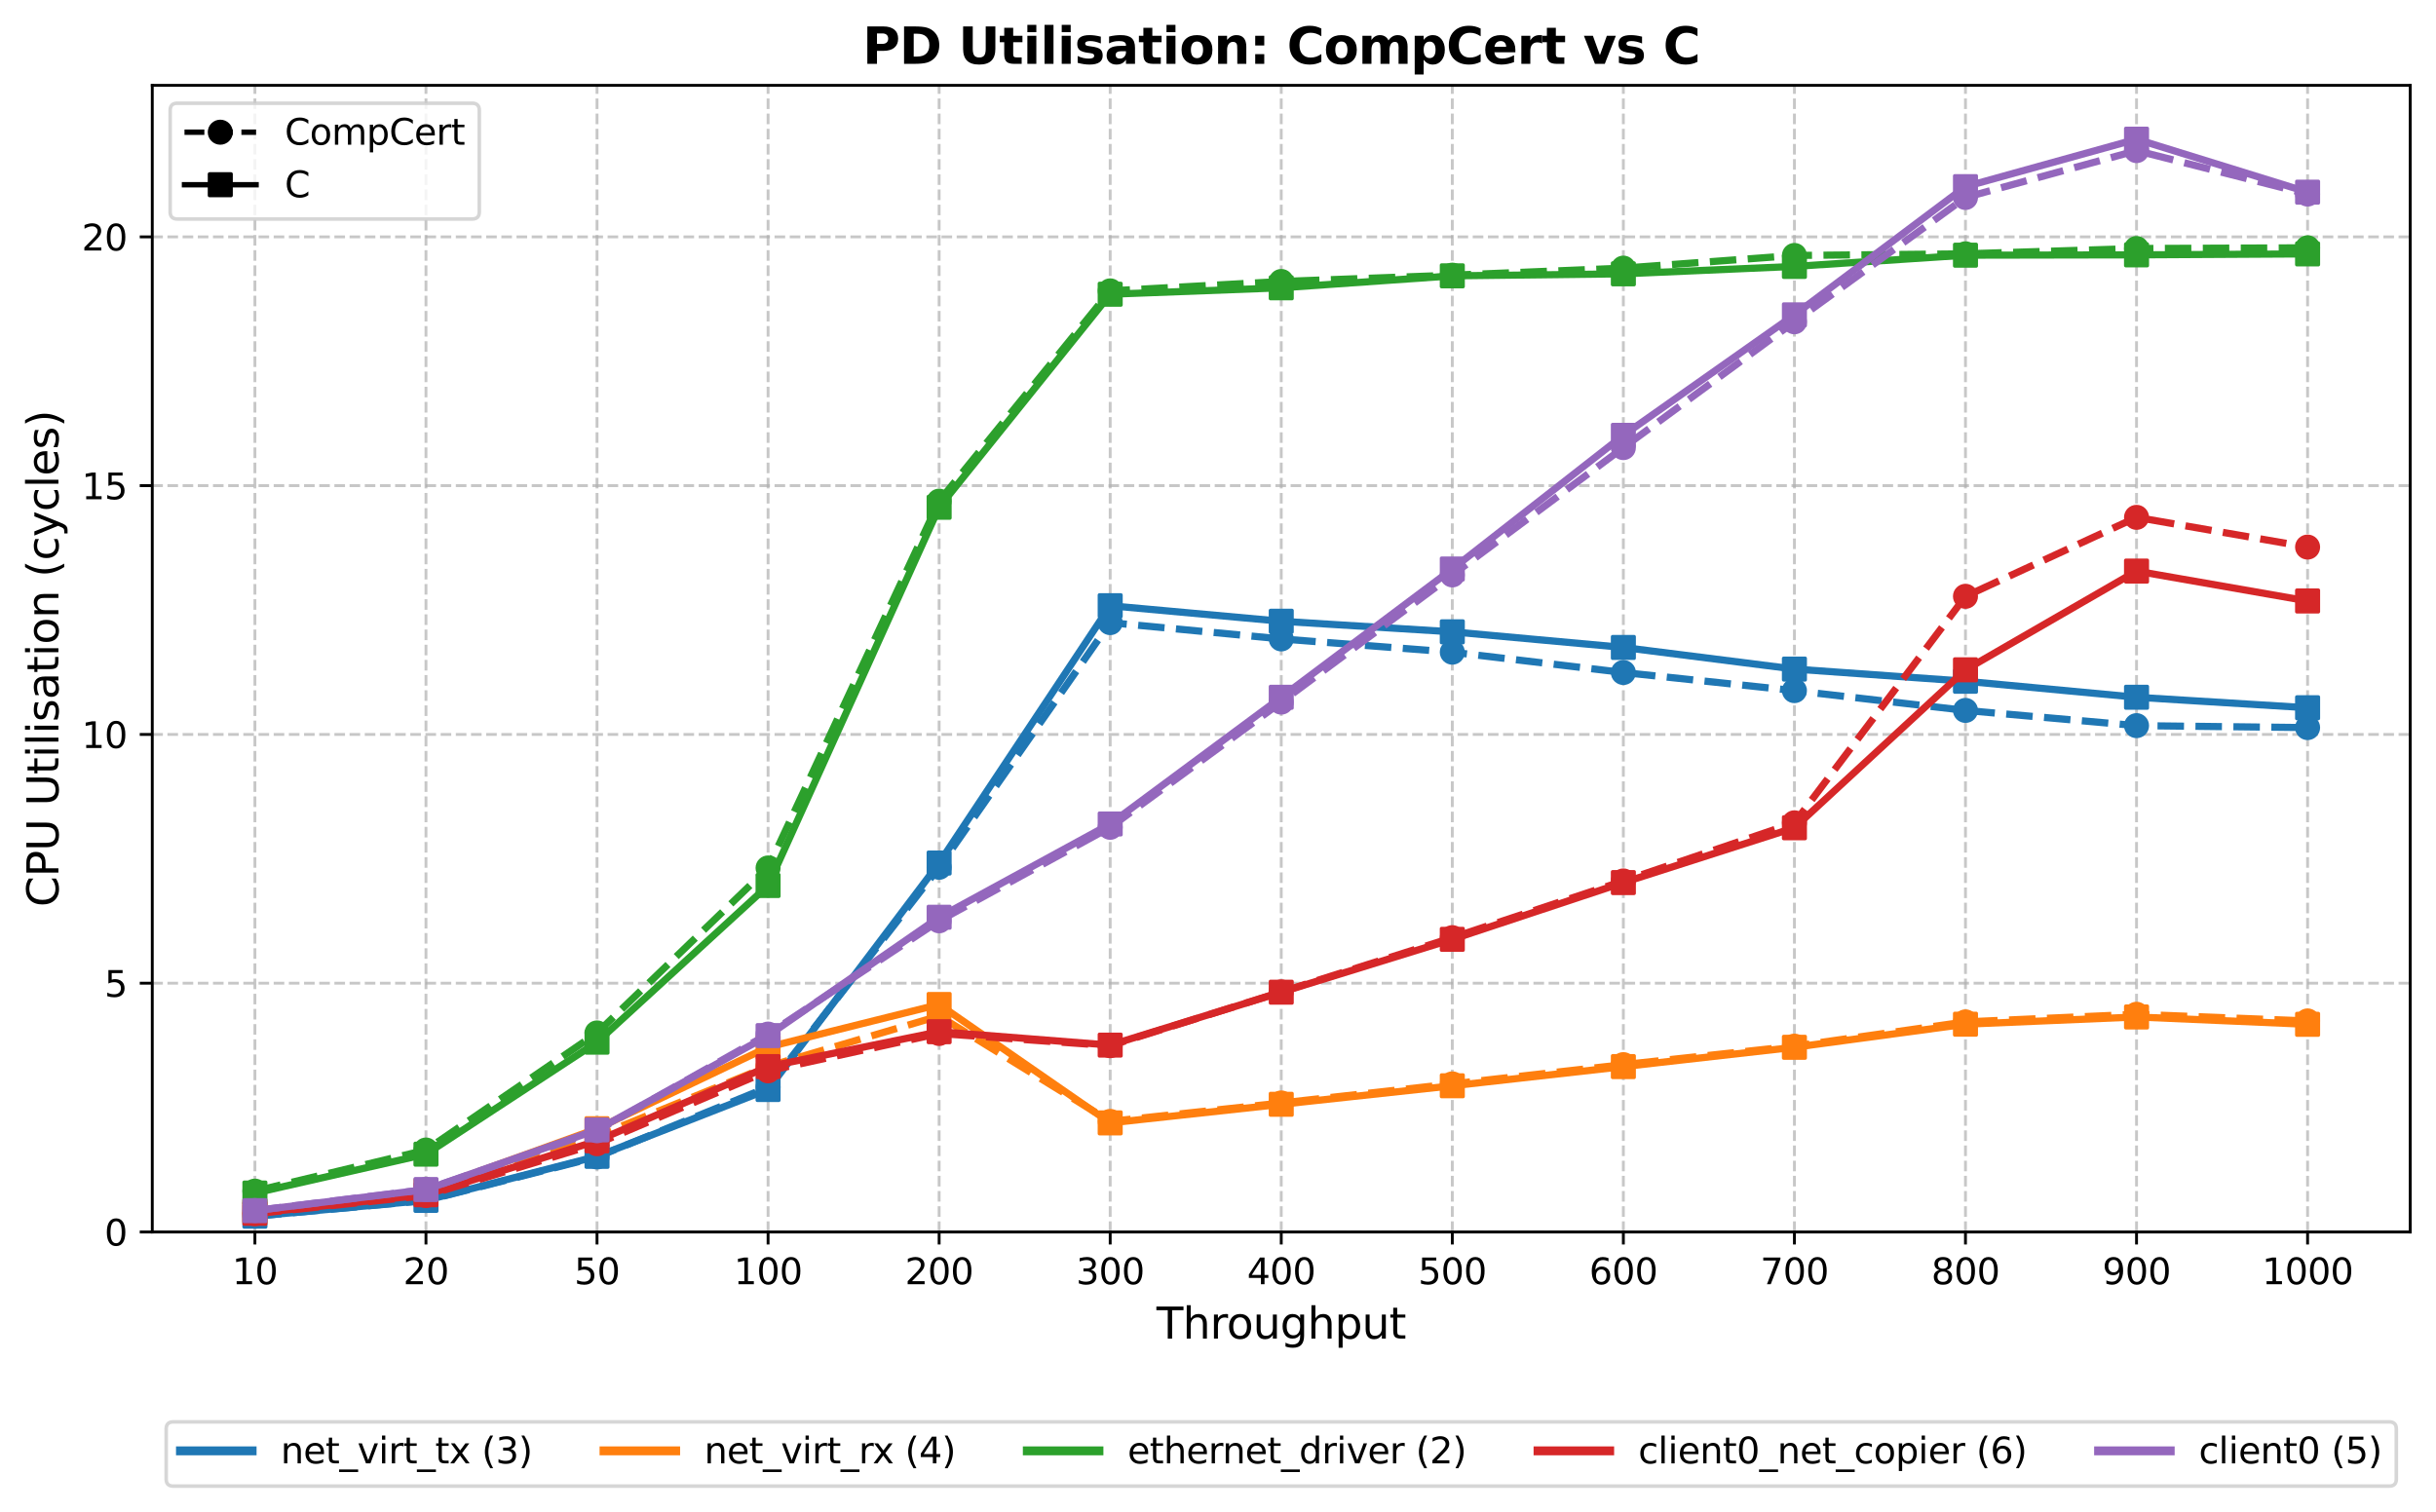 <?xml version="1.0" encoding="utf-8" standalone="no"?>
<!DOCTYPE svg PUBLIC "-//W3C//DTD SVG 1.1//EN"
  "http://www.w3.org/Graphics/SVG/1.1/DTD/svg11.dtd">
<svg xmlns:xlink="http://www.w3.org/1999/xlink" width="680.514pt" height="422.436pt" viewBox="0 0 680.514 422.436" xmlns="http://www.w3.org/2000/svg" version="1.1">
 <defs>
  <style type="text/css">*{stroke-linejoin: round; stroke-linecap: butt}</style>
 </defs>
 <g id="figure_1">
  <g id="patch_1">
   <path d="M -0 422.436 
L 680.514 422.436 
L 680.514 0 
L -0 0 
z
" style="fill: #ffffff"/>
  </g>
  <g id="axes_1">
   <g id="patch_2">
    <path d="M 42.539 344.222 
L 673.314 344.222 
L 673.314 23.838 
L 42.539 23.838 
z
" style="fill: #ffffff"/>
   </g>
   <g id="matplotlib.axis_1">
    <g id="xtick_1">
     <g id="line2d_1">
      <path d="M 71.21 344.222 
L 71.21 23.838 
" clip-path="url(#pdded38d33c)" style="fill: none; stroke-dasharray: 2.96,1.28; stroke-dashoffset: 0; stroke: #b0b0b0; stroke-opacity: 0.7; stroke-width: 0.8"/>
     </g>
     <g id="line2d_2">
      <defs>
       <path id="m566b277617" d="M 0 0 
L 0 3.5 
" style="stroke: #000000; stroke-width: 0.8"/>
      </defs>
      <g>
       <use xlink:href="#m566b277617" x="71.21" y="344.222" style="stroke: #000000; stroke-width: 0.8"/>
      </g>
     </g>
     <g id="text_1">
      <!-- 10 -->
      <g transform="translate(64.848 358.82) scale(0.1 -0.1)">
       <defs>
        <path id="DejaVuSans-31" d="M 794 531 
L 1825 531 
L 1825 4091 
L 703 3866 
L 703 4441 
L 1819 4666 
L 2450 4666 
L 2450 531 
L 3481 531 
L 3481 0 
L 794 0 
L 794 531 
z
" transform="scale(0.016)"/>
        <path id="DejaVuSans-30" d="M 2034 4250 
Q 1547 4250 1301 3770 
Q 1056 3291 1056 2328 
Q 1056 1369 1301 889 
Q 1547 409 2034 409 
Q 2525 409 2770 889 
Q 3016 1369 3016 2328 
Q 3016 3291 2770 3770 
Q 2525 4250 2034 4250 
z
M 2034 4750 
Q 2819 4750 3233 4129 
Q 3647 3509 3647 2328 
Q 3647 1150 3233 529 
Q 2819 -91 2034 -91 
Q 1250 -91 836 529 
Q 422 1150 422 2328 
Q 422 3509 836 4129 
Q 1250 4750 2034 4750 
z
" transform="scale(0.016)"/>
       </defs>
       <use xlink:href="#DejaVuSans-31"/>
       <use xlink:href="#DejaVuSans-30" transform="translate(63.623 0)"/>
      </g>
     </g>
    </g>
    <g id="xtick_2">
     <g id="line2d_3">
      <path d="M 118.996 344.222 
L 118.996 23.838 
" clip-path="url(#pdded38d33c)" style="fill: none; stroke-dasharray: 2.96,1.28; stroke-dashoffset: 0; stroke: #b0b0b0; stroke-opacity: 0.7; stroke-width: 0.8"/>
     </g>
     <g id="line2d_4">
      <g>
       <use xlink:href="#m566b277617" x="118.996" y="344.222" style="stroke: #000000; stroke-width: 0.8"/>
      </g>
     </g>
     <g id="text_2">
      <!-- 20 -->
      <g transform="translate(112.634 358.82) scale(0.1 -0.1)">
       <defs>
        <path id="DejaVuSans-32" d="M 1228 531 
L 3431 531 
L 3431 0 
L 469 0 
L 469 531 
Q 828 903 1448 1529 
Q 2069 2156 2228 2338 
Q 2531 2678 2651 2914 
Q 2772 3150 2772 3378 
Q 2772 3750 2511 3984 
Q 2250 4219 1831 4219 
Q 1534 4219 1204 4116 
Q 875 4013 500 3803 
L 500 4441 
Q 881 4594 1212 4672 
Q 1544 4750 1819 4750 
Q 2544 4750 2975 4387 
Q 3406 4025 3406 3419 
Q 3406 3131 3298 2873 
Q 3191 2616 2906 2266 
Q 2828 2175 2409 1742 
Q 1991 1309 1228 531 
z
" transform="scale(0.016)"/>
       </defs>
       <use xlink:href="#DejaVuSans-32"/>
       <use xlink:href="#DejaVuSans-30" transform="translate(63.623 0)"/>
      </g>
     </g>
    </g>
    <g id="xtick_3">
     <g id="line2d_5">
      <path d="M 166.782 344.222 
L 166.782 23.838 
" clip-path="url(#pdded38d33c)" style="fill: none; stroke-dasharray: 2.96,1.28; stroke-dashoffset: 0; stroke: #b0b0b0; stroke-opacity: 0.7; stroke-width: 0.8"/>
     </g>
     <g id="line2d_6">
      <g>
       <use xlink:href="#m566b277617" x="166.782" y="344.222" style="stroke: #000000; stroke-width: 0.8"/>
      </g>
     </g>
     <g id="text_3">
      <!-- 50 -->
      <g transform="translate(160.42 358.82) scale(0.1 -0.1)">
       <defs>
        <path id="DejaVuSans-35" d="M 691 4666 
L 3169 4666 
L 3169 4134 
L 1269 4134 
L 1269 2991 
Q 1406 3038 1543 3061 
Q 1681 3084 1819 3084 
Q 2600 3084 3056 2656 
Q 3513 2228 3513 1497 
Q 3513 744 3044 326 
Q 2575 -91 1722 -91 
Q 1428 -91 1123 -41 
Q 819 9 494 109 
L 494 744 
Q 775 591 1075 516 
Q 1375 441 1709 441 
Q 2250 441 2565 725 
Q 2881 1009 2881 1497 
Q 2881 1984 2565 2268 
Q 2250 2553 1709 2553 
Q 1456 2553 1204 2497 
Q 953 2441 691 2322 
L 691 4666 
z
" transform="scale(0.016)"/>
       </defs>
       <use xlink:href="#DejaVuSans-35"/>
       <use xlink:href="#DejaVuSans-30" transform="translate(63.623 0)"/>
      </g>
     </g>
    </g>
    <g id="xtick_4">
     <g id="line2d_7">
      <path d="M 214.568 344.222 
L 214.568 23.838 
" clip-path="url(#pdded38d33c)" style="fill: none; stroke-dasharray: 2.96,1.28; stroke-dashoffset: 0; stroke: #b0b0b0; stroke-opacity: 0.7; stroke-width: 0.8"/>
     </g>
     <g id="line2d_8">
      <g>
       <use xlink:href="#m566b277617" x="214.568" y="344.222" style="stroke: #000000; stroke-width: 0.8"/>
      </g>
     </g>
     <g id="text_4">
      <!-- 100 -->
      <g transform="translate(205.025 358.82) scale(0.1 -0.1)">
       <use xlink:href="#DejaVuSans-31"/>
       <use xlink:href="#DejaVuSans-30" transform="translate(63.623 0)"/>
       <use xlink:href="#DejaVuSans-30" transform="translate(127.246 0)"/>
      </g>
     </g>
    </g>
    <g id="xtick_5">
     <g id="line2d_9">
      <path d="M 262.354 344.222 
L 262.354 23.838 
" clip-path="url(#pdded38d33c)" style="fill: none; stroke-dasharray: 2.96,1.28; stroke-dashoffset: 0; stroke: #b0b0b0; stroke-opacity: 0.7; stroke-width: 0.8"/>
     </g>
     <g id="line2d_10">
      <g>
       <use xlink:href="#m566b277617" x="262.354" y="344.222" style="stroke: #000000; stroke-width: 0.8"/>
      </g>
     </g>
     <g id="text_5">
      <!-- 200 -->
      <g transform="translate(252.811 358.82) scale(0.1 -0.1)">
       <use xlink:href="#DejaVuSans-32"/>
       <use xlink:href="#DejaVuSans-30" transform="translate(63.623 0)"/>
       <use xlink:href="#DejaVuSans-30" transform="translate(127.246 0)"/>
      </g>
     </g>
    </g>
    <g id="xtick_6">
     <g id="line2d_11">
      <path d="M 310.14 344.222 
L 310.14 23.838 
" clip-path="url(#pdded38d33c)" style="fill: none; stroke-dasharray: 2.96,1.28; stroke-dashoffset: 0; stroke: #b0b0b0; stroke-opacity: 0.7; stroke-width: 0.8"/>
     </g>
     <g id="line2d_12">
      <g>
       <use xlink:href="#m566b277617" x="310.14" y="344.222" style="stroke: #000000; stroke-width: 0.8"/>
      </g>
     </g>
     <g id="text_6">
      <!-- 300 -->
      <g transform="translate(300.597 358.82) scale(0.1 -0.1)">
       <defs>
        <path id="DejaVuSans-33" d="M 2597 2516 
Q 3050 2419 3304 2112 
Q 3559 1806 3559 1356 
Q 3559 666 3084 287 
Q 2609 -91 1734 -91 
Q 1441 -91 1130 -33 
Q 819 25 488 141 
L 488 750 
Q 750 597 1062 519 
Q 1375 441 1716 441 
Q 2309 441 2620 675 
Q 2931 909 2931 1356 
Q 2931 1769 2642 2001 
Q 2353 2234 1838 2234 
L 1294 2234 
L 1294 2753 
L 1863 2753 
Q 2328 2753 2575 2939 
Q 2822 3125 2822 3475 
Q 2822 3834 2567 4026 
Q 2313 4219 1838 4219 
Q 1578 4219 1281 4162 
Q 984 4106 628 3988 
L 628 4550 
Q 988 4650 1302 4700 
Q 1616 4750 1894 4750 
Q 2613 4750 3031 4423 
Q 3450 4097 3450 3541 
Q 3450 3153 3228 2886 
Q 3006 2619 2597 2516 
z
" transform="scale(0.016)"/>
       </defs>
       <use xlink:href="#DejaVuSans-33"/>
       <use xlink:href="#DejaVuSans-30" transform="translate(63.623 0)"/>
       <use xlink:href="#DejaVuSans-30" transform="translate(127.246 0)"/>
      </g>
     </g>
    </g>
    <g id="xtick_7">
     <g id="line2d_13">
      <path d="M 357.926 344.222 
L 357.926 23.838 
" clip-path="url(#pdded38d33c)" style="fill: none; stroke-dasharray: 2.96,1.28; stroke-dashoffset: 0; stroke: #b0b0b0; stroke-opacity: 0.7; stroke-width: 0.8"/>
     </g>
     <g id="line2d_14">
      <g>
       <use xlink:href="#m566b277617" x="357.926" y="344.222" style="stroke: #000000; stroke-width: 0.8"/>
      </g>
     </g>
     <g id="text_7">
      <!-- 400 -->
      <g transform="translate(348.382 358.82) scale(0.1 -0.1)">
       <defs>
        <path id="DejaVuSans-34" d="M 2419 4116 
L 825 1625 
L 2419 1625 
L 2419 4116 
z
M 2253 4666 
L 3047 4666 
L 3047 1625 
L 3713 1625 
L 3713 1100 
L 3047 1100 
L 3047 0 
L 2419 0 
L 2419 1100 
L 313 1100 
L 313 1709 
L 2253 4666 
z
" transform="scale(0.016)"/>
       </defs>
       <use xlink:href="#DejaVuSans-34"/>
       <use xlink:href="#DejaVuSans-30" transform="translate(63.623 0)"/>
       <use xlink:href="#DejaVuSans-30" transform="translate(127.246 0)"/>
      </g>
     </g>
    </g>
    <g id="xtick_8">
     <g id="line2d_15">
      <path d="M 405.712 344.222 
L 405.712 23.838 
" clip-path="url(#pdded38d33c)" style="fill: none; stroke-dasharray: 2.96,1.28; stroke-dashoffset: 0; stroke: #b0b0b0; stroke-opacity: 0.7; stroke-width: 0.8"/>
     </g>
     <g id="line2d_16">
      <g>
       <use xlink:href="#m566b277617" x="405.712" y="344.222" style="stroke: #000000; stroke-width: 0.8"/>
      </g>
     </g>
     <g id="text_8">
      <!-- 500 -->
      <g transform="translate(396.168 358.82) scale(0.1 -0.1)">
       <use xlink:href="#DejaVuSans-35"/>
       <use xlink:href="#DejaVuSans-30" transform="translate(63.623 0)"/>
       <use xlink:href="#DejaVuSans-30" transform="translate(127.246 0)"/>
      </g>
     </g>
    </g>
    <g id="xtick_9">
     <g id="line2d_17">
      <path d="M 453.498 344.222 
L 453.498 23.838 
" clip-path="url(#pdded38d33c)" style="fill: none; stroke-dasharray: 2.96,1.28; stroke-dashoffset: 0; stroke: #b0b0b0; stroke-opacity: 0.7; stroke-width: 0.8"/>
     </g>
     <g id="line2d_18">
      <g>
       <use xlink:href="#m566b277617" x="453.498" y="344.222" style="stroke: #000000; stroke-width: 0.8"/>
      </g>
     </g>
     <g id="text_9">
      <!-- 600 -->
      <g transform="translate(443.954 358.82) scale(0.1 -0.1)">
       <defs>
        <path id="DejaVuSans-36" d="M 2113 2584 
Q 1688 2584 1439 2293 
Q 1191 2003 1191 1497 
Q 1191 994 1439 701 
Q 1688 409 2113 409 
Q 2538 409 2786 701 
Q 3034 994 3034 1497 
Q 3034 2003 2786 2293 
Q 2538 2584 2113 2584 
z
M 3366 4563 
L 3366 3988 
Q 3128 4100 2886 4159 
Q 2644 4219 2406 4219 
Q 1781 4219 1451 3797 
Q 1122 3375 1075 2522 
Q 1259 2794 1537 2939 
Q 1816 3084 2150 3084 
Q 2853 3084 3261 2657 
Q 3669 2231 3669 1497 
Q 3669 778 3244 343 
Q 2819 -91 2113 -91 
Q 1303 -91 875 529 
Q 447 1150 447 2328 
Q 447 3434 972 4092 
Q 1497 4750 2381 4750 
Q 2619 4750 2861 4703 
Q 3103 4656 3366 4563 
z
" transform="scale(0.016)"/>
       </defs>
       <use xlink:href="#DejaVuSans-36"/>
       <use xlink:href="#DejaVuSans-30" transform="translate(63.623 0)"/>
       <use xlink:href="#DejaVuSans-30" transform="translate(127.246 0)"/>
      </g>
     </g>
    </g>
    <g id="xtick_10">
     <g id="line2d_19">
      <path d="M 501.284 344.222 
L 501.284 23.838 
" clip-path="url(#pdded38d33c)" style="fill: none; stroke-dasharray: 2.96,1.28; stroke-dashoffset: 0; stroke: #b0b0b0; stroke-opacity: 0.7; stroke-width: 0.8"/>
     </g>
     <g id="line2d_20">
      <g>
       <use xlink:href="#m566b277617" x="501.284" y="344.222" style="stroke: #000000; stroke-width: 0.8"/>
      </g>
     </g>
     <g id="text_10">
      <!-- 700 -->
      <g transform="translate(491.74 358.82) scale(0.1 -0.1)">
       <defs>
        <path id="DejaVuSans-37" d="M 525 4666 
L 3525 4666 
L 3525 4397 
L 1831 0 
L 1172 0 
L 2766 4134 
L 525 4134 
L 525 4666 
z
" transform="scale(0.016)"/>
       </defs>
       <use xlink:href="#DejaVuSans-37"/>
       <use xlink:href="#DejaVuSans-30" transform="translate(63.623 0)"/>
       <use xlink:href="#DejaVuSans-30" transform="translate(127.246 0)"/>
      </g>
     </g>
    </g>
    <g id="xtick_11">
     <g id="line2d_21">
      <path d="M 549.07 344.222 
L 549.07 23.838 
" clip-path="url(#pdded38d33c)" style="fill: none; stroke-dasharray: 2.96,1.28; stroke-dashoffset: 0; stroke: #b0b0b0; stroke-opacity: 0.7; stroke-width: 0.8"/>
     </g>
     <g id="line2d_22">
      <g>
       <use xlink:href="#m566b277617" x="549.07" y="344.222" style="stroke: #000000; stroke-width: 0.8"/>
      </g>
     </g>
     <g id="text_11">
      <!-- 800 -->
      <g transform="translate(539.526 358.82) scale(0.1 -0.1)">
       <defs>
        <path id="DejaVuSans-38" d="M 2034 2216 
Q 1584 2216 1326 1975 
Q 1069 1734 1069 1313 
Q 1069 891 1326 650 
Q 1584 409 2034 409 
Q 2484 409 2743 651 
Q 3003 894 3003 1313 
Q 3003 1734 2745 1975 
Q 2488 2216 2034 2216 
z
M 1403 2484 
Q 997 2584 770 2862 
Q 544 3141 544 3541 
Q 544 4100 942 4425 
Q 1341 4750 2034 4750 
Q 2731 4750 3128 4425 
Q 3525 4100 3525 3541 
Q 3525 3141 3298 2862 
Q 3072 2584 2669 2484 
Q 3125 2378 3379 2068 
Q 3634 1759 3634 1313 
Q 3634 634 3220 271 
Q 2806 -91 2034 -91 
Q 1263 -91 848 271 
Q 434 634 434 1313 
Q 434 1759 690 2068 
Q 947 2378 1403 2484 
z
M 1172 3481 
Q 1172 3119 1398 2916 
Q 1625 2713 2034 2713 
Q 2441 2713 2670 2916 
Q 2900 3119 2900 3481 
Q 2900 3844 2670 4047 
Q 2441 4250 2034 4250 
Q 1625 4250 1398 4047 
Q 1172 3844 1172 3481 
z
" transform="scale(0.016)"/>
       </defs>
       <use xlink:href="#DejaVuSans-38"/>
       <use xlink:href="#DejaVuSans-30" transform="translate(63.623 0)"/>
       <use xlink:href="#DejaVuSans-30" transform="translate(127.246 0)"/>
      </g>
     </g>
    </g>
    <g id="xtick_12">
     <g id="line2d_23">
      <path d="M 596.856 344.222 
L 596.856 23.838 
" clip-path="url(#pdded38d33c)" style="fill: none; stroke-dasharray: 2.96,1.28; stroke-dashoffset: 0; stroke: #b0b0b0; stroke-opacity: 0.7; stroke-width: 0.8"/>
     </g>
     <g id="line2d_24">
      <g>
       <use xlink:href="#m566b277617" x="596.856" y="344.222" style="stroke: #000000; stroke-width: 0.8"/>
      </g>
     </g>
     <g id="text_12">
      <!-- 900 -->
      <g transform="translate(587.312 358.82) scale(0.1 -0.1)">
       <defs>
        <path id="DejaVuSans-39" d="M 703 97 
L 703 672 
Q 941 559 1184 500 
Q 1428 441 1663 441 
Q 2288 441 2617 861 
Q 2947 1281 2994 2138 
Q 2813 1869 2534 1725 
Q 2256 1581 1919 1581 
Q 1219 1581 811 2004 
Q 403 2428 403 3163 
Q 403 3881 828 4315 
Q 1253 4750 1959 4750 
Q 2769 4750 3195 4129 
Q 3622 3509 3622 2328 
Q 3622 1225 3098 567 
Q 2575 -91 1691 -91 
Q 1453 -91 1209 -44 
Q 966 3 703 97 
z
M 1959 2075 
Q 2384 2075 2632 2365 
Q 2881 2656 2881 3163 
Q 2881 3666 2632 3958 
Q 2384 4250 1959 4250 
Q 1534 4250 1286 3958 
Q 1038 3666 1038 3163 
Q 1038 2656 1286 2365 
Q 1534 2075 1959 2075 
z
" transform="scale(0.016)"/>
       </defs>
       <use xlink:href="#DejaVuSans-39"/>
       <use xlink:href="#DejaVuSans-30" transform="translate(63.623 0)"/>
       <use xlink:href="#DejaVuSans-30" transform="translate(127.246 0)"/>
      </g>
     </g>
    </g>
    <g id="xtick_13">
     <g id="line2d_25">
      <path d="M 644.642 344.222 
L 644.642 23.838 
" clip-path="url(#pdded38d33c)" style="fill: none; stroke-dasharray: 2.96,1.28; stroke-dashoffset: 0; stroke: #b0b0b0; stroke-opacity: 0.7; stroke-width: 0.8"/>
     </g>
     <g id="line2d_26">
      <g>
       <use xlink:href="#m566b277617" x="644.642" y="344.222" style="stroke: #000000; stroke-width: 0.8"/>
      </g>
     </g>
     <g id="text_13">
      <!-- 1000 -->
      <g transform="translate(631.917 358.82) scale(0.1 -0.1)">
       <use xlink:href="#DejaVuSans-31"/>
       <use xlink:href="#DejaVuSans-30" transform="translate(63.623 0)"/>
       <use xlink:href="#DejaVuSans-30" transform="translate(127.246 0)"/>
       <use xlink:href="#DejaVuSans-30" transform="translate(190.869 0)"/>
      </g>
     </g>
    </g>
    <g id="text_14">
     <!-- Throughput -->
     <g transform="translate(323.078 374.018) scale(0.12 -0.12)">
      <defs>
       <path id="DejaVuSans-54" d="M -19 4666 
L 3928 4666 
L 3928 4134 
L 2272 4134 
L 2272 0 
L 1638 0 
L 1638 4134 
L -19 4134 
L -19 4666 
z
" transform="scale(0.016)"/>
       <path id="DejaVuSans-68" d="M 3513 2113 
L 3513 0 
L 2938 0 
L 2938 2094 
Q 2938 2591 2744 2837 
Q 2550 3084 2163 3084 
Q 1697 3084 1428 2787 
Q 1159 2491 1159 1978 
L 1159 0 
L 581 0 
L 581 4863 
L 1159 4863 
L 1159 2956 
Q 1366 3272 1645 3428 
Q 1925 3584 2291 3584 
Q 2894 3584 3203 3211 
Q 3513 2838 3513 2113 
z
" transform="scale(0.016)"/>
       <path id="DejaVuSans-72" d="M 2631 2963 
Q 2534 3019 2420 3045 
Q 2306 3072 2169 3072 
Q 1681 3072 1420 2755 
Q 1159 2438 1159 1844 
L 1159 0 
L 581 0 
L 581 3500 
L 1159 3500 
L 1159 2956 
Q 1341 3275 1631 3429 
Q 1922 3584 2338 3584 
Q 2397 3584 2469 3576 
Q 2541 3569 2628 3553 
L 2631 2963 
z
" transform="scale(0.016)"/>
       <path id="DejaVuSans-6f" d="M 1959 3097 
Q 1497 3097 1228 2736 
Q 959 2375 959 1747 
Q 959 1119 1226 758 
Q 1494 397 1959 397 
Q 2419 397 2687 759 
Q 2956 1122 2956 1747 
Q 2956 2369 2687 2733 
Q 2419 3097 1959 3097 
z
M 1959 3584 
Q 2709 3584 3137 3096 
Q 3566 2609 3566 1747 
Q 3566 888 3137 398 
Q 2709 -91 1959 -91 
Q 1206 -91 779 398 
Q 353 888 353 1747 
Q 353 2609 779 3096 
Q 1206 3584 1959 3584 
z
" transform="scale(0.016)"/>
       <path id="DejaVuSans-75" d="M 544 1381 
L 544 3500 
L 1119 3500 
L 1119 1403 
Q 1119 906 1312 657 
Q 1506 409 1894 409 
Q 2359 409 2629 706 
Q 2900 1003 2900 1516 
L 2900 3500 
L 3475 3500 
L 3475 0 
L 2900 0 
L 2900 538 
Q 2691 219 2414 64 
Q 2138 -91 1772 -91 
Q 1169 -91 856 284 
Q 544 659 544 1381 
z
M 1991 3584 
L 1991 3584 
z
" transform="scale(0.016)"/>
       <path id="DejaVuSans-67" d="M 2906 1791 
Q 2906 2416 2648 2759 
Q 2391 3103 1925 3103 
Q 1463 3103 1205 2759 
Q 947 2416 947 1791 
Q 947 1169 1205 825 
Q 1463 481 1925 481 
Q 2391 481 2648 825 
Q 2906 1169 2906 1791 
z
M 3481 434 
Q 3481 -459 3084 -895 
Q 2688 -1331 1869 -1331 
Q 1566 -1331 1297 -1286 
Q 1028 -1241 775 -1147 
L 775 -588 
Q 1028 -725 1275 -790 
Q 1522 -856 1778 -856 
Q 2344 -856 2625 -561 
Q 2906 -266 2906 331 
L 2906 616 
Q 2728 306 2450 153 
Q 2172 0 1784 0 
Q 1141 0 747 490 
Q 353 981 353 1791 
Q 353 2603 747 3093 
Q 1141 3584 1784 3584 
Q 2172 3584 2450 3431 
Q 2728 3278 2906 2969 
L 2906 3500 
L 3481 3500 
L 3481 434 
z
" transform="scale(0.016)"/>
       <path id="DejaVuSans-70" d="M 1159 525 
L 1159 -1331 
L 581 -1331 
L 581 3500 
L 1159 3500 
L 1159 2969 
Q 1341 3281 1617 3432 
Q 1894 3584 2278 3584 
Q 2916 3584 3314 3078 
Q 3713 2572 3713 1747 
Q 3713 922 3314 415 
Q 2916 -91 2278 -91 
Q 1894 -91 1617 61 
Q 1341 213 1159 525 
z
M 3116 1747 
Q 3116 2381 2855 2742 
Q 2594 3103 2138 3103 
Q 1681 3103 1420 2742 
Q 1159 2381 1159 1747 
Q 1159 1113 1420 752 
Q 1681 391 2138 391 
Q 2594 391 2855 752 
Q 3116 1113 3116 1747 
z
" transform="scale(0.016)"/>
       <path id="DejaVuSans-74" d="M 1172 4494 
L 1172 3500 
L 2356 3500 
L 2356 3053 
L 1172 3053 
L 1172 1153 
Q 1172 725 1289 603 
Q 1406 481 1766 481 
L 2356 481 
L 2356 0 
L 1766 0 
Q 1100 0 847 248 
Q 594 497 594 1153 
L 594 3053 
L 172 3053 
L 172 3500 
L 594 3500 
L 594 4494 
L 1172 4494 
z
" transform="scale(0.016)"/>
      </defs>
      <use xlink:href="#DejaVuSans-54"/>
      <use xlink:href="#DejaVuSans-68" transform="translate(61.084 0)"/>
      <use xlink:href="#DejaVuSans-72" transform="translate(124.463 0)"/>
      <use xlink:href="#DejaVuSans-6f" transform="translate(163.326 0)"/>
      <use xlink:href="#DejaVuSans-75" transform="translate(224.508 0)"/>
      <use xlink:href="#DejaVuSans-67" transform="translate(287.887 0)"/>
      <use xlink:href="#DejaVuSans-68" transform="translate(351.363 0)"/>
      <use xlink:href="#DejaVuSans-70" transform="translate(414.742 0)"/>
      <use xlink:href="#DejaVuSans-75" transform="translate(478.219 0)"/>
      <use xlink:href="#DejaVuSans-74" transform="translate(541.598 0)"/>
     </g>
    </g>
   </g>
   <g id="matplotlib.axis_2">
    <g id="ytick_1">
     <g id="line2d_27">
      <path d="M 42.539 344.222 
L 673.314 344.222 
" clip-path="url(#pdded38d33c)" style="fill: none; stroke-dasharray: 2.96,1.28; stroke-dashoffset: 0; stroke: #b0b0b0; stroke-opacity: 0.7; stroke-width: 0.8"/>
     </g>
     <g id="line2d_28">
      <defs>
       <path id="m493dcc45d1" d="M 0 0 
L -3.5 0 
" style="stroke: #000000; stroke-width: 0.8"/>
      </defs>
      <g>
       <use xlink:href="#m493dcc45d1" x="42.539" y="344.222" style="stroke: #000000; stroke-width: 0.8"/>
      </g>
     </g>
     <g id="text_15">
      <!-- 0 -->
      <g transform="translate(29.176 348.021) scale(0.1 -0.1)">
       <use xlink:href="#DejaVuSans-30"/>
      </g>
     </g>
    </g>
    <g id="ytick_2">
     <g id="line2d_29">
      <path d="M 42.539 274.713 
L 673.314 274.713 
" clip-path="url(#pdded38d33c)" style="fill: none; stroke-dasharray: 2.96,1.28; stroke-dashoffset: 0; stroke: #b0b0b0; stroke-opacity: 0.7; stroke-width: 0.8"/>
     </g>
     <g id="line2d_30">
      <g>
       <use xlink:href="#m493dcc45d1" x="42.539" y="274.713" style="stroke: #000000; stroke-width: 0.8"/>
      </g>
     </g>
     <g id="text_16">
      <!-- 5 -->
      <g transform="translate(29.176 278.512) scale(0.1 -0.1)">
       <use xlink:href="#DejaVuSans-35"/>
      </g>
     </g>
    </g>
    <g id="ytick_3">
     <g id="line2d_31">
      <path d="M 42.539 205.204 
L 673.314 205.204 
" clip-path="url(#pdded38d33c)" style="fill: none; stroke-dasharray: 2.96,1.28; stroke-dashoffset: 0; stroke: #b0b0b0; stroke-opacity: 0.7; stroke-width: 0.8"/>
     </g>
     <g id="line2d_32">
      <g>
       <use xlink:href="#m493dcc45d1" x="42.539" y="205.204" style="stroke: #000000; stroke-width: 0.8"/>
      </g>
     </g>
     <g id="text_17">
      <!-- 10 -->
      <g transform="translate(22.814 209.003) scale(0.1 -0.1)">
       <use xlink:href="#DejaVuSans-31"/>
       <use xlink:href="#DejaVuSans-30" transform="translate(63.623 0)"/>
      </g>
     </g>
    </g>
    <g id="ytick_4">
     <g id="line2d_33">
      <path d="M 42.539 135.695 
L 673.314 135.695 
" clip-path="url(#pdded38d33c)" style="fill: none; stroke-dasharray: 2.96,1.28; stroke-dashoffset: 0; stroke: #b0b0b0; stroke-opacity: 0.7; stroke-width: 0.8"/>
     </g>
     <g id="line2d_34">
      <g>
       <use xlink:href="#m493dcc45d1" x="42.539" y="135.695" style="stroke: #000000; stroke-width: 0.8"/>
      </g>
     </g>
     <g id="text_18">
      <!-- 15 -->
      <g transform="translate(22.814 139.495) scale(0.1 -0.1)">
       <use xlink:href="#DejaVuSans-31"/>
       <use xlink:href="#DejaVuSans-35" transform="translate(63.623 0)"/>
      </g>
     </g>
    </g>
    <g id="ytick_5">
     <g id="line2d_35">
      <path d="M 42.539 66.187 
L 673.314 66.187 
" clip-path="url(#pdded38d33c)" style="fill: none; stroke-dasharray: 2.96,1.28; stroke-dashoffset: 0; stroke: #b0b0b0; stroke-opacity: 0.7; stroke-width: 0.8"/>
     </g>
     <g id="line2d_36">
      <g>
       <use xlink:href="#m493dcc45d1" x="42.539" y="66.187" style="stroke: #000000; stroke-width: 0.8"/>
      </g>
     </g>
     <g id="text_19">
      <!-- 20 -->
      <g transform="translate(22.814 69.986) scale(0.1 -0.1)">
       <use xlink:href="#DejaVuSans-32"/>
       <use xlink:href="#DejaVuSans-30" transform="translate(63.623 0)"/>
      </g>
     </g>
    </g>
    <g id="text_20">
     <!-- CPU Utilisation (cycles) -->
     <g transform="translate(16.318 253.397) rotate(-90) scale(0.12 -0.12)">
      <defs>
       <path id="DejaVuSans-43" d="M 4122 4306 
L 4122 3641 
Q 3803 3938 3442 4084 
Q 3081 4231 2675 4231 
Q 1875 4231 1450 3742 
Q 1025 3253 1025 2328 
Q 1025 1406 1450 917 
Q 1875 428 2675 428 
Q 3081 428 3442 575 
Q 3803 722 4122 1019 
L 4122 359 
Q 3791 134 3420 21 
Q 3050 -91 2638 -91 
Q 1578 -91 968 557 
Q 359 1206 359 2328 
Q 359 3453 968 4101 
Q 1578 4750 2638 4750 
Q 3056 4750 3426 4639 
Q 3797 4528 4122 4306 
z
" transform="scale(0.016)"/>
       <path id="DejaVuSans-50" d="M 1259 4147 
L 1259 2394 
L 2053 2394 
Q 2494 2394 2734 2622 
Q 2975 2850 2975 3272 
Q 2975 3691 2734 3919 
Q 2494 4147 2053 4147 
L 1259 4147 
z
M 628 4666 
L 2053 4666 
Q 2838 4666 3239 4311 
Q 3641 3956 3641 3272 
Q 3641 2581 3239 2228 
Q 2838 1875 2053 1875 
L 1259 1875 
L 1259 0 
L 628 0 
L 628 4666 
z
" transform="scale(0.016)"/>
       <path id="DejaVuSans-55" d="M 556 4666 
L 1191 4666 
L 1191 1831 
Q 1191 1081 1462 751 
Q 1734 422 2344 422 
Q 2950 422 3222 751 
Q 3494 1081 3494 1831 
L 3494 4666 
L 4128 4666 
L 4128 1753 
Q 4128 841 3676 375 
Q 3225 -91 2344 -91 
Q 1459 -91 1007 375 
Q 556 841 556 1753 
L 556 4666 
z
" transform="scale(0.016)"/>
       <path id="DejaVuSans-20" transform="scale(0.016)"/>
       <path id="DejaVuSans-69" d="M 603 3500 
L 1178 3500 
L 1178 0 
L 603 0 
L 603 3500 
z
M 603 4863 
L 1178 4863 
L 1178 4134 
L 603 4134 
L 603 4863 
z
" transform="scale(0.016)"/>
       <path id="DejaVuSans-6c" d="M 603 4863 
L 1178 4863 
L 1178 0 
L 603 0 
L 603 4863 
z
" transform="scale(0.016)"/>
       <path id="DejaVuSans-73" d="M 2834 3397 
L 2834 2853 
Q 2591 2978 2328 3040 
Q 2066 3103 1784 3103 
Q 1356 3103 1142 2972 
Q 928 2841 928 2578 
Q 928 2378 1081 2264 
Q 1234 2150 1697 2047 
L 1894 2003 
Q 2506 1872 2764 1633 
Q 3022 1394 3022 966 
Q 3022 478 2636 193 
Q 2250 -91 1575 -91 
Q 1294 -91 989 -36 
Q 684 19 347 128 
L 347 722 
Q 666 556 975 473 
Q 1284 391 1588 391 
Q 1994 391 2212 530 
Q 2431 669 2431 922 
Q 2431 1156 2273 1281 
Q 2116 1406 1581 1522 
L 1381 1569 
Q 847 1681 609 1914 
Q 372 2147 372 2553 
Q 372 3047 722 3315 
Q 1072 3584 1716 3584 
Q 2034 3584 2315 3537 
Q 2597 3491 2834 3397 
z
" transform="scale(0.016)"/>
       <path id="DejaVuSans-61" d="M 2194 1759 
Q 1497 1759 1228 1600 
Q 959 1441 959 1056 
Q 959 750 1161 570 
Q 1363 391 1709 391 
Q 2188 391 2477 730 
Q 2766 1069 2766 1631 
L 2766 1759 
L 2194 1759 
z
M 3341 1997 
L 3341 0 
L 2766 0 
L 2766 531 
Q 2569 213 2275 61 
Q 1981 -91 1556 -91 
Q 1019 -91 701 211 
Q 384 513 384 1019 
Q 384 1609 779 1909 
Q 1175 2209 1959 2209 
L 2766 2209 
L 2766 2266 
Q 2766 2663 2505 2880 
Q 2244 3097 1772 3097 
Q 1472 3097 1187 3025 
Q 903 2953 641 2809 
L 641 3341 
Q 956 3463 1253 3523 
Q 1550 3584 1831 3584 
Q 2591 3584 2966 3190 
Q 3341 2797 3341 1997 
z
" transform="scale(0.016)"/>
       <path id="DejaVuSans-6e" d="M 3513 2113 
L 3513 0 
L 2938 0 
L 2938 2094 
Q 2938 2591 2744 2837 
Q 2550 3084 2163 3084 
Q 1697 3084 1428 2787 
Q 1159 2491 1159 1978 
L 1159 0 
L 581 0 
L 581 3500 
L 1159 3500 
L 1159 2956 
Q 1366 3272 1645 3428 
Q 1925 3584 2291 3584 
Q 2894 3584 3203 3211 
Q 3513 2838 3513 2113 
z
" transform="scale(0.016)"/>
       <path id="DejaVuSans-28" d="M 1984 4856 
Q 1566 4138 1362 3434 
Q 1159 2731 1159 2009 
Q 1159 1288 1364 580 
Q 1569 -128 1984 -844 
L 1484 -844 
Q 1016 -109 783 600 
Q 550 1309 550 2009 
Q 550 2706 781 3412 
Q 1013 4119 1484 4856 
L 1984 4856 
z
" transform="scale(0.016)"/>
       <path id="DejaVuSans-63" d="M 3122 3366 
L 3122 2828 
Q 2878 2963 2633 3030 
Q 2388 3097 2138 3097 
Q 1578 3097 1268 2742 
Q 959 2388 959 1747 
Q 959 1106 1268 751 
Q 1578 397 2138 397 
Q 2388 397 2633 464 
Q 2878 531 3122 666 
L 3122 134 
Q 2881 22 2623 -34 
Q 2366 -91 2075 -91 
Q 1284 -91 818 406 
Q 353 903 353 1747 
Q 353 2603 823 3093 
Q 1294 3584 2113 3584 
Q 2378 3584 2631 3529 
Q 2884 3475 3122 3366 
z
" transform="scale(0.016)"/>
       <path id="DejaVuSans-79" d="M 2059 -325 
Q 1816 -950 1584 -1140 
Q 1353 -1331 966 -1331 
L 506 -1331 
L 506 -850 
L 844 -850 
Q 1081 -850 1212 -737 
Q 1344 -625 1503 -206 
L 1606 56 
L 191 3500 
L 800 3500 
L 1894 763 
L 2988 3500 
L 3597 3500 
L 2059 -325 
z
" transform="scale(0.016)"/>
       <path id="DejaVuSans-65" d="M 3597 1894 
L 3597 1613 
L 953 1613 
Q 991 1019 1311 708 
Q 1631 397 2203 397 
Q 2534 397 2845 478 
Q 3156 559 3463 722 
L 3463 178 
Q 3153 47 2828 -22 
Q 2503 -91 2169 -91 
Q 1331 -91 842 396 
Q 353 884 353 1716 
Q 353 2575 817 3079 
Q 1281 3584 2069 3584 
Q 2775 3584 3186 3129 
Q 3597 2675 3597 1894 
z
M 3022 2063 
Q 3016 2534 2758 2815 
Q 2500 3097 2075 3097 
Q 1594 3097 1305 2825 
Q 1016 2553 972 2059 
L 3022 2063 
z
" transform="scale(0.016)"/>
       <path id="DejaVuSans-29" d="M 513 4856 
L 1013 4856 
Q 1481 4119 1714 3412 
Q 1947 2706 1947 2009 
Q 1947 1309 1714 600 
Q 1481 -109 1013 -844 
L 513 -844 
Q 928 -128 1133 580 
Q 1338 1288 1338 2009 
Q 1338 2731 1133 3434 
Q 928 4138 513 4856 
z
" transform="scale(0.016)"/>
      </defs>
      <use xlink:href="#DejaVuSans-43"/>
      <use xlink:href="#DejaVuSans-50" transform="translate(69.824 0)"/>
      <use xlink:href="#DejaVuSans-55" transform="translate(130.127 0)"/>
      <use xlink:href="#DejaVuSans-20" transform="translate(203.32 0)"/>
      <use xlink:href="#DejaVuSans-55" transform="translate(235.107 0)"/>
      <use xlink:href="#DejaVuSans-74" transform="translate(308.301 0)"/>
      <use xlink:href="#DejaVuSans-69" transform="translate(347.51 0)"/>
      <use xlink:href="#DejaVuSans-6c" transform="translate(375.293 0)"/>
      <use xlink:href="#DejaVuSans-69" transform="translate(403.076 0)"/>
      <use xlink:href="#DejaVuSans-73" transform="translate(430.859 0)"/>
      <use xlink:href="#DejaVuSans-61" transform="translate(482.959 0)"/>
      <use xlink:href="#DejaVuSans-74" transform="translate(544.238 0)"/>
      <use xlink:href="#DejaVuSans-69" transform="translate(583.447 0)"/>
      <use xlink:href="#DejaVuSans-6f" transform="translate(611.23 0)"/>
      <use xlink:href="#DejaVuSans-6e" transform="translate(672.412 0)"/>
      <use xlink:href="#DejaVuSans-20" transform="translate(735.791 0)"/>
      <use xlink:href="#DejaVuSans-28" transform="translate(767.578 0)"/>
      <use xlink:href="#DejaVuSans-63" transform="translate(806.592 0)"/>
      <use xlink:href="#DejaVuSans-79" transform="translate(861.572 0)"/>
      <use xlink:href="#DejaVuSans-63" transform="translate(920.752 0)"/>
      <use xlink:href="#DejaVuSans-6c" transform="translate(975.732 0)"/>
      <use xlink:href="#DejaVuSans-65" transform="translate(1003.516 0)"/>
      <use xlink:href="#DejaVuSans-73" transform="translate(1065.039 0)"/>
      <use xlink:href="#DejaVuSans-29" transform="translate(1117.139 0)"/>
     </g>
    </g>
   </g>
   <g id="line2d_37">
    <path d="M 71.21 339.819 
L 118.996 335.45 
L 166.782 323.264 
L 214.568 303.764 
L 262.354 242.327 
L 310.14 173.966 
L 357.926 178.518 
L 405.712 182.222 
L 453.498 187.901 
L 501.284 192.967 
L 549.07 198.496 
L 596.856 202.748 
L 644.642 203.293 
" clip-path="url(#pdded38d33c)" style="fill: none; stroke-dasharray: 7.4,3.2; stroke-dashoffset: 0; stroke: #1f77b4; stroke-width: 2"/>
    <defs>
     <path id="m318705bfe9" d="M 0 3 
C 0.796 3 1.559 2.684 2.121 2.121 
C 2.684 1.559 3 0.796 3 0 
C 3 -0.796 2.684 -1.559 2.121 -2.121 
C 1.559 -2.684 0.796 -3 0 -3 
C -0.796 -3 -1.559 -2.684 -2.121 -2.121 
C -2.684 -1.559 -3 -0.796 -3 0 
C -3 0.796 -2.684 1.559 -2.121 2.121 
C -1.559 2.684 -0.796 3 0 3 
z
" style="stroke: #1f77b4"/>
    </defs>
    <g clip-path="url(#pdded38d33c)">
     <use xlink:href="#m318705bfe9" x="71.21" y="339.819" style="fill: #1f77b4; stroke: #1f77b4"/>
     <use xlink:href="#m318705bfe9" x="118.996" y="335.45" style="fill: #1f77b4; stroke: #1f77b4"/>
     <use xlink:href="#m318705bfe9" x="166.782" y="323.264" style="fill: #1f77b4; stroke: #1f77b4"/>
     <use xlink:href="#m318705bfe9" x="214.568" y="303.764" style="fill: #1f77b4; stroke: #1f77b4"/>
     <use xlink:href="#m318705bfe9" x="262.354" y="242.327" style="fill: #1f77b4; stroke: #1f77b4"/>
     <use xlink:href="#m318705bfe9" x="310.14" y="173.966" style="fill: #1f77b4; stroke: #1f77b4"/>
     <use xlink:href="#m318705bfe9" x="357.926" y="178.518" style="fill: #1f77b4; stroke: #1f77b4"/>
     <use xlink:href="#m318705bfe9" x="405.712" y="182.222" style="fill: #1f77b4; stroke: #1f77b4"/>
     <use xlink:href="#m318705bfe9" x="453.498" y="187.901" style="fill: #1f77b4; stroke: #1f77b4"/>
     <use xlink:href="#m318705bfe9" x="501.284" y="192.967" style="fill: #1f77b4; stroke: #1f77b4"/>
     <use xlink:href="#m318705bfe9" x="549.07" y="198.496" style="fill: #1f77b4; stroke: #1f77b4"/>
     <use xlink:href="#m318705bfe9" x="596.856" y="202.748" style="fill: #1f77b4; stroke: #1f77b4"/>
     <use xlink:href="#m318705bfe9" x="644.642" y="203.293" style="fill: #1f77b4; stroke: #1f77b4"/>
    </g>
   </g>
   <g id="line2d_38">
    <path d="M 71.21 339.802 
L 118.996 335.39 
L 166.782 323.089 
L 214.568 304.414 
L 262.354 241.134 
L 310.14 169.245 
L 357.926 173.583 
L 405.712 176.541 
L 453.498 180.9 
L 501.284 186.945 
L 549.07 190.343 
L 596.856 194.819 
L 644.642 197.753 
" clip-path="url(#pdded38d33c)" style="fill: none; stroke: #1f77b4; stroke-width: 2; stroke-linecap: square"/>
    <defs>
     <path id="md147f178f3" d="M -3 3 
L 3 3 
L 3 -3 
L -3 -3 
z
" style="stroke: #1f77b4; stroke-linejoin: miter"/>
    </defs>
    <g clip-path="url(#pdded38d33c)">
     <use xlink:href="#md147f178f3" x="71.21" y="339.802" style="fill: #1f77b4; stroke: #1f77b4; stroke-linejoin: miter"/>
     <use xlink:href="#md147f178f3" x="118.996" y="335.39" style="fill: #1f77b4; stroke: #1f77b4; stroke-linejoin: miter"/>
     <use xlink:href="#md147f178f3" x="166.782" y="323.089" style="fill: #1f77b4; stroke: #1f77b4; stroke-linejoin: miter"/>
     <use xlink:href="#md147f178f3" x="214.568" y="304.414" style="fill: #1f77b4; stroke: #1f77b4; stroke-linejoin: miter"/>
     <use xlink:href="#md147f178f3" x="262.354" y="241.134" style="fill: #1f77b4; stroke: #1f77b4; stroke-linejoin: miter"/>
     <use xlink:href="#md147f178f3" x="310.14" y="169.245" style="fill: #1f77b4; stroke: #1f77b4; stroke-linejoin: miter"/>
     <use xlink:href="#md147f178f3" x="357.926" y="173.583" style="fill: #1f77b4; stroke: #1f77b4; stroke-linejoin: miter"/>
     <use xlink:href="#md147f178f3" x="405.712" y="176.541" style="fill: #1f77b4; stroke: #1f77b4; stroke-linejoin: miter"/>
     <use xlink:href="#md147f178f3" x="453.498" y="180.9" style="fill: #1f77b4; stroke: #1f77b4; stroke-linejoin: miter"/>
     <use xlink:href="#md147f178f3" x="501.284" y="186.945" style="fill: #1f77b4; stroke: #1f77b4; stroke-linejoin: miter"/>
     <use xlink:href="#md147f178f3" x="549.07" y="190.343" style="fill: #1f77b4; stroke: #1f77b4; stroke-linejoin: miter"/>
     <use xlink:href="#md147f178f3" x="596.856" y="194.819" style="fill: #1f77b4; stroke: #1f77b4; stroke-linejoin: miter"/>
     <use xlink:href="#md147f178f3" x="644.642" y="197.753" style="fill: #1f77b4; stroke: #1f77b4; stroke-linejoin: miter"/>
    </g>
   </g>
   <g id="line2d_39">
    <path d="M 71.21 338.835 
L 118.996 333.471 
L 166.782 317.442 
L 214.568 297.946 
L 262.354 283.869 
L 310.14 313.326 
L 357.926 308.175 
L 405.712 302.845 
L 453.498 297.466 
L 501.284 292.3 
L 549.07 285.524 
L 596.856 283.397 
L 644.642 285.257 
" clip-path="url(#pdded38d33c)" style="fill: none; stroke-dasharray: 7.4,3.2; stroke-dashoffset: 0; stroke: #ff7f0e; stroke-width: 2"/>
    <defs>
     <path id="ma78ac82f3b" d="M 0 3 
C 0.796 3 1.559 2.684 2.121 2.121 
C 2.684 1.559 3 0.796 3 0 
C 3 -0.796 2.684 -1.559 2.121 -2.121 
C 1.559 -2.684 0.796 -3 0 -3 
C -0.796 -3 -1.559 -2.684 -2.121 -2.121 
C -2.684 -1.559 -3 -0.796 -3 0 
C -3 0.796 -2.684 1.559 -2.121 2.121 
C -1.559 2.684 -0.796 3 0 3 
z
" style="stroke: #ff7f0e"/>
    </defs>
    <g clip-path="url(#pdded38d33c)">
     <use xlink:href="#ma78ac82f3b" x="71.21" y="338.835" style="fill: #ff7f0e; stroke: #ff7f0e"/>
     <use xlink:href="#ma78ac82f3b" x="118.996" y="333.471" style="fill: #ff7f0e; stroke: #ff7f0e"/>
     <use xlink:href="#ma78ac82f3b" x="166.782" y="317.442" style="fill: #ff7f0e; stroke: #ff7f0e"/>
     <use xlink:href="#ma78ac82f3b" x="214.568" y="297.946" style="fill: #ff7f0e; stroke: #ff7f0e"/>
     <use xlink:href="#ma78ac82f3b" x="262.354" y="283.869" style="fill: #ff7f0e; stroke: #ff7f0e"/>
     <use xlink:href="#ma78ac82f3b" x="310.14" y="313.326" style="fill: #ff7f0e; stroke: #ff7f0e"/>
     <use xlink:href="#ma78ac82f3b" x="357.926" y="308.175" style="fill: #ff7f0e; stroke: #ff7f0e"/>
     <use xlink:href="#ma78ac82f3b" x="405.712" y="302.845" style="fill: #ff7f0e; stroke: #ff7f0e"/>
     <use xlink:href="#ma78ac82f3b" x="453.498" y="297.466" style="fill: #ff7f0e; stroke: #ff7f0e"/>
     <use xlink:href="#ma78ac82f3b" x="501.284" y="292.3" style="fill: #ff7f0e; stroke: #ff7f0e"/>
     <use xlink:href="#ma78ac82f3b" x="549.07" y="285.524" style="fill: #ff7f0e; stroke: #ff7f0e"/>
     <use xlink:href="#ma78ac82f3b" x="596.856" y="283.397" style="fill: #ff7f0e; stroke: #ff7f0e"/>
     <use xlink:href="#ma78ac82f3b" x="644.642" y="285.257" style="fill: #ff7f0e; stroke: #ff7f0e"/>
    </g>
   </g>
   <g id="line2d_40">
    <path d="M 71.21 338.41 
L 118.996 332.638 
L 166.782 315.367 
L 214.568 292.566 
L 262.354 280.651 
L 310.14 313.738 
L 357.926 308.545 
L 405.712 303.373 
L 453.498 298.017 
L 501.284 292.615 
L 549.07 286.167 
L 596.856 284.146 
L 644.642 286.201 
" clip-path="url(#pdded38d33c)" style="fill: none; stroke: #ff7f0e; stroke-width: 2; stroke-linecap: square"/>
    <defs>
     <path id="mfac23b8fcc" d="M -3 3 
L 3 3 
L 3 -3 
L -3 -3 
z
" style="stroke: #ff7f0e; stroke-linejoin: miter"/>
    </defs>
    <g clip-path="url(#pdded38d33c)">
     <use xlink:href="#mfac23b8fcc" x="71.21" y="338.41" style="fill: #ff7f0e; stroke: #ff7f0e; stroke-linejoin: miter"/>
     <use xlink:href="#mfac23b8fcc" x="118.996" y="332.638" style="fill: #ff7f0e; stroke: #ff7f0e; stroke-linejoin: miter"/>
     <use xlink:href="#mfac23b8fcc" x="166.782" y="315.367" style="fill: #ff7f0e; stroke: #ff7f0e; stroke-linejoin: miter"/>
     <use xlink:href="#mfac23b8fcc" x="214.568" y="292.566" style="fill: #ff7f0e; stroke: #ff7f0e; stroke-linejoin: miter"/>
     <use xlink:href="#mfac23b8fcc" x="262.354" y="280.651" style="fill: #ff7f0e; stroke: #ff7f0e; stroke-linejoin: miter"/>
     <use xlink:href="#mfac23b8fcc" x="310.14" y="313.738" style="fill: #ff7f0e; stroke: #ff7f0e; stroke-linejoin: miter"/>
     <use xlink:href="#mfac23b8fcc" x="357.926" y="308.545" style="fill: #ff7f0e; stroke: #ff7f0e; stroke-linejoin: miter"/>
     <use xlink:href="#mfac23b8fcc" x="405.712" y="303.373" style="fill: #ff7f0e; stroke: #ff7f0e; stroke-linejoin: miter"/>
     <use xlink:href="#mfac23b8fcc" x="453.498" y="298.017" style="fill: #ff7f0e; stroke: #ff7f0e; stroke-linejoin: miter"/>
     <use xlink:href="#mfac23b8fcc" x="501.284" y="292.615" style="fill: #ff7f0e; stroke: #ff7f0e; stroke-linejoin: miter"/>
     <use xlink:href="#mfac23b8fcc" x="549.07" y="286.167" style="fill: #ff7f0e; stroke: #ff7f0e; stroke-linejoin: miter"/>
     <use xlink:href="#mfac23b8fcc" x="596.856" y="284.146" style="fill: #ff7f0e; stroke: #ff7f0e; stroke-linejoin: miter"/>
     <use xlink:href="#mfac23b8fcc" x="644.642" y="286.201" style="fill: #ff7f0e; stroke: #ff7f0e; stroke-linejoin: miter"/>
    </g>
   </g>
   <g id="line2d_41">
    <path d="M 71.21 332.806 
L 118.996 321.325 
L 166.782 288.607 
L 214.568 242.516 
L 262.354 140.029 
L 310.14 81.269 
L 357.926 78.649 
L 405.712 76.883 
L 453.498 74.917 
L 501.284 71.378 
L 549.07 70.919 
L 596.856 69.438 
L 644.642 69.235 
" clip-path="url(#pdded38d33c)" style="fill: none; stroke-dasharray: 7.4,3.2; stroke-dashoffset: 0; stroke: #2ca02c; stroke-width: 2"/>
    <defs>
     <path id="m17d2cffea0" d="M 0 3 
C 0.796 3 1.559 2.684 2.121 2.121 
C 2.684 1.559 3 0.796 3 0 
C 3 -0.796 2.684 -1.559 2.121 -2.121 
C 1.559 -2.684 0.796 -3 0 -3 
C -0.796 -3 -1.559 -2.684 -2.121 -2.121 
C -2.684 -1.559 -3 -0.796 -3 0 
C -3 0.796 -2.684 1.559 -2.121 2.121 
C -1.559 2.684 -0.796 3 0 3 
z
" style="stroke: #2ca02c"/>
    </defs>
    <g clip-path="url(#pdded38d33c)">
     <use xlink:href="#m17d2cffea0" x="71.21" y="332.806" style="fill: #2ca02c; stroke: #2ca02c"/>
     <use xlink:href="#m17d2cffea0" x="118.996" y="321.325" style="fill: #2ca02c; stroke: #2ca02c"/>
     <use xlink:href="#m17d2cffea0" x="166.782" y="288.607" style="fill: #2ca02c; stroke: #2ca02c"/>
     <use xlink:href="#m17d2cffea0" x="214.568" y="242.516" style="fill: #2ca02c; stroke: #2ca02c"/>
     <use xlink:href="#m17d2cffea0" x="262.354" y="140.029" style="fill: #2ca02c; stroke: #2ca02c"/>
     <use xlink:href="#m17d2cffea0" x="310.14" y="81.269" style="fill: #2ca02c; stroke: #2ca02c"/>
     <use xlink:href="#m17d2cffea0" x="357.926" y="78.649" style="fill: #2ca02c; stroke: #2ca02c"/>
     <use xlink:href="#m17d2cffea0" x="405.712" y="76.883" style="fill: #2ca02c; stroke: #2ca02c"/>
     <use xlink:href="#m17d2cffea0" x="453.498" y="74.917" style="fill: #2ca02c; stroke: #2ca02c"/>
     <use xlink:href="#m17d2cffea0" x="501.284" y="71.378" style="fill: #2ca02c; stroke: #2ca02c"/>
     <use xlink:href="#m17d2cffea0" x="549.07" y="70.919" style="fill: #2ca02c; stroke: #2ca02c"/>
     <use xlink:href="#m17d2cffea0" x="596.856" y="69.438" style="fill: #2ca02c; stroke: #2ca02c"/>
     <use xlink:href="#m17d2cffea0" x="644.642" y="69.235" style="fill: #2ca02c; stroke: #2ca02c"/>
    </g>
   </g>
   <g id="line2d_42">
    <path d="M 71.21 333.343 
L 118.996 322.485 
L 166.782 291.19 
L 214.568 247.415 
L 262.354 141.735 
L 310.14 82.212 
L 357.926 80.417 
L 405.712 77.07 
L 453.498 76.511 
L 501.284 74.435 
L 549.07 71.3 
L 596.856 71.209 
L 644.642 70.945 
" clip-path="url(#pdded38d33c)" style="fill: none; stroke: #2ca02c; stroke-width: 2; stroke-linecap: square"/>
    <defs>
     <path id="m87a16caf30" d="M -3 3 
L 3 3 
L 3 -3 
L -3 -3 
z
" style="stroke: #2ca02c; stroke-linejoin: miter"/>
    </defs>
    <g clip-path="url(#pdded38d33c)">
     <use xlink:href="#m87a16caf30" x="71.21" y="333.343" style="fill: #2ca02c; stroke: #2ca02c; stroke-linejoin: miter"/>
     <use xlink:href="#m87a16caf30" x="118.996" y="322.485" style="fill: #2ca02c; stroke: #2ca02c; stroke-linejoin: miter"/>
     <use xlink:href="#m87a16caf30" x="166.782" y="291.19" style="fill: #2ca02c; stroke: #2ca02c; stroke-linejoin: miter"/>
     <use xlink:href="#m87a16caf30" x="214.568" y="247.415" style="fill: #2ca02c; stroke: #2ca02c; stroke-linejoin: miter"/>
     <use xlink:href="#m87a16caf30" x="262.354" y="141.735" style="fill: #2ca02c; stroke: #2ca02c; stroke-linejoin: miter"/>
     <use xlink:href="#m87a16caf30" x="310.14" y="82.212" style="fill: #2ca02c; stroke: #2ca02c; stroke-linejoin: miter"/>
     <use xlink:href="#m87a16caf30" x="357.926" y="80.417" style="fill: #2ca02c; stroke: #2ca02c; stroke-linejoin: miter"/>
     <use xlink:href="#m87a16caf30" x="405.712" y="77.07" style="fill: #2ca02c; stroke: #2ca02c; stroke-linejoin: miter"/>
     <use xlink:href="#m87a16caf30" x="453.498" y="76.511" style="fill: #2ca02c; stroke: #2ca02c; stroke-linejoin: miter"/>
     <use xlink:href="#m87a16caf30" x="501.284" y="74.435" style="fill: #2ca02c; stroke: #2ca02c; stroke-linejoin: miter"/>
     <use xlink:href="#m87a16caf30" x="549.07" y="71.3" style="fill: #2ca02c; stroke: #2ca02c; stroke-linejoin: miter"/>
     <use xlink:href="#m87a16caf30" x="596.856" y="71.209" style="fill: #2ca02c; stroke: #2ca02c; stroke-linejoin: miter"/>
     <use xlink:href="#m87a16caf30" x="644.642" y="70.945" style="fill: #2ca02c; stroke: #2ca02c; stroke-linejoin: miter"/>
    </g>
   </g>
   <g id="line2d_43">
    <path d="M 71.21 339.125 
L 118.996 334.058 
L 166.782 319.573 
L 214.568 299.204 
L 262.354 288.767 
L 310.14 292.178 
L 357.926 277.15 
L 405.712 261.986 
L 453.498 246.142 
L 501.284 229.897 
L 549.07 166.615 
L 596.856 144.551 
L 644.642 152.857 
" clip-path="url(#pdded38d33c)" style="fill: none; stroke-dasharray: 7.4,3.2; stroke-dashoffset: 0; stroke: #d62728; stroke-width: 2"/>
    <defs>
     <path id="m49523e8cba" d="M 0 3 
C 0.796 3 1.559 2.684 2.121 2.121 
C 2.684 1.559 3 0.796 3 0 
C 3 -0.796 2.684 -1.559 2.121 -2.121 
C 1.559 -2.684 0.796 -3 0 -3 
C -0.796 -3 -1.559 -2.684 -2.121 -2.121 
C -2.684 -1.559 -3 -0.796 -3 0 
C -3 0.796 -2.684 1.559 -2.121 2.121 
C -1.559 2.684 -0.796 3 0 3 
z
" style="stroke: #d62728"/>
    </defs>
    <g clip-path="url(#pdded38d33c)">
     <use xlink:href="#m49523e8cba" x="71.21" y="339.125" style="fill: #d62728; stroke: #d62728"/>
     <use xlink:href="#m49523e8cba" x="118.996" y="334.058" style="fill: #d62728; stroke: #d62728"/>
     <use xlink:href="#m49523e8cba" x="166.782" y="319.573" style="fill: #d62728; stroke: #d62728"/>
     <use xlink:href="#m49523e8cba" x="214.568" y="299.204" style="fill: #d62728; stroke: #d62728"/>
     <use xlink:href="#m49523e8cba" x="262.354" y="288.767" style="fill: #d62728; stroke: #d62728"/>
     <use xlink:href="#m49523e8cba" x="310.14" y="292.178" style="fill: #d62728; stroke: #d62728"/>
     <use xlink:href="#m49523e8cba" x="357.926" y="277.15" style="fill: #d62728; stroke: #d62728"/>
     <use xlink:href="#m49523e8cba" x="405.712" y="261.986" style="fill: #d62728; stroke: #d62728"/>
     <use xlink:href="#m49523e8cba" x="453.498" y="246.142" style="fill: #d62728; stroke: #d62728"/>
     <use xlink:href="#m49523e8cba" x="501.284" y="229.897" style="fill: #d62728; stroke: #d62728"/>
     <use xlink:href="#m49523e8cba" x="549.07" y="166.615" style="fill: #d62728; stroke: #d62728"/>
     <use xlink:href="#m49523e8cba" x="596.856" y="144.551" style="fill: #d62728; stroke: #d62728"/>
     <use xlink:href="#m49523e8cba" x="644.642" y="152.857" style="fill: #d62728; stroke: #d62728"/>
    </g>
   </g>
   <g id="line2d_44">
    <path d="M 71.21 339.013 
L 118.996 333.814 
L 166.782 318.758 
L 214.568 298.015 
L 262.354 288.261 
L 310.14 292.015 
L 357.926 277.224 
L 405.712 262.451 
L 453.498 246.596 
L 501.284 231.278 
L 549.07 187.148 
L 596.856 159.565 
L 644.642 167.918 
" clip-path="url(#pdded38d33c)" style="fill: none; stroke: #d62728; stroke-width: 2; stroke-linecap: square"/>
    <defs>
     <path id="mef7b8dba04" d="M -3 3 
L 3 3 
L 3 -3 
L -3 -3 
z
" style="stroke: #d62728; stroke-linejoin: miter"/>
    </defs>
    <g clip-path="url(#pdded38d33c)">
     <use xlink:href="#mef7b8dba04" x="71.21" y="339.013" style="fill: #d62728; stroke: #d62728; stroke-linejoin: miter"/>
     <use xlink:href="#mef7b8dba04" x="118.996" y="333.814" style="fill: #d62728; stroke: #d62728; stroke-linejoin: miter"/>
     <use xlink:href="#mef7b8dba04" x="166.782" y="318.758" style="fill: #d62728; stroke: #d62728; stroke-linejoin: miter"/>
     <use xlink:href="#mef7b8dba04" x="214.568" y="298.015" style="fill: #d62728; stroke: #d62728; stroke-linejoin: miter"/>
     <use xlink:href="#mef7b8dba04" x="262.354" y="288.261" style="fill: #d62728; stroke: #d62728; stroke-linejoin: miter"/>
     <use xlink:href="#mef7b8dba04" x="310.14" y="292.015" style="fill: #d62728; stroke: #d62728; stroke-linejoin: miter"/>
     <use xlink:href="#mef7b8dba04" x="357.926" y="277.224" style="fill: #d62728; stroke: #d62728; stroke-linejoin: miter"/>
     <use xlink:href="#mef7b8dba04" x="405.712" y="262.451" style="fill: #d62728; stroke: #d62728; stroke-linejoin: miter"/>
     <use xlink:href="#mef7b8dba04" x="453.498" y="246.596" style="fill: #d62728; stroke: #d62728; stroke-linejoin: miter"/>
     <use xlink:href="#mef7b8dba04" x="501.284" y="231.278" style="fill: #d62728; stroke: #d62728; stroke-linejoin: miter"/>
     <use xlink:href="#mef7b8dba04" x="549.07" y="187.148" style="fill: #d62728; stroke: #d62728; stroke-linejoin: miter"/>
     <use xlink:href="#mef7b8dba04" x="596.856" y="159.565" style="fill: #d62728; stroke: #d62728; stroke-linejoin: miter"/>
     <use xlink:href="#mef7b8dba04" x="644.642" y="167.918" style="fill: #d62728; stroke: #d62728; stroke-linejoin: miter"/>
    </g>
   </g>
   <g id="line2d_45">
    <path d="M 71.21 338.24 
L 118.996 332.348 
L 166.782 315.938 
L 214.568 288.927 
L 262.354 257.287 
L 310.14 231.157 
L 357.926 196.175 
L 405.712 160.638 
L 453.498 125.067 
L 501.284 89.908 
L 549.07 55.177 
L 596.856 42.081 
L 644.642 54.223 
" clip-path="url(#pdded38d33c)" style="fill: none; stroke-dasharray: 7.4,3.2; stroke-dashoffset: 0; stroke: #9467bd; stroke-width: 2"/>
    <defs>
     <path id="m9fafe41298" d="M 0 3 
C 0.796 3 1.559 2.684 2.121 2.121 
C 2.684 1.559 3 0.796 3 0 
C 3 -0.796 2.684 -1.559 2.121 -2.121 
C 1.559 -2.684 0.796 -3 0 -3 
C -0.796 -3 -1.559 -2.684 -2.121 -2.121 
C -2.684 -1.559 -3 -0.796 -3 0 
C -3 0.796 -2.684 1.559 -2.121 2.121 
C -1.559 2.684 -0.796 3 0 3 
z
" style="stroke: #9467bd"/>
    </defs>
    <g clip-path="url(#pdded38d33c)">
     <use xlink:href="#m9fafe41298" x="71.21" y="338.24" style="fill: #9467bd; stroke: #9467bd"/>
     <use xlink:href="#m9fafe41298" x="118.996" y="332.348" style="fill: #9467bd; stroke: #9467bd"/>
     <use xlink:href="#m9fafe41298" x="166.782" y="315.938" style="fill: #9467bd; stroke: #9467bd"/>
     <use xlink:href="#m9fafe41298" x="214.568" y="288.927" style="fill: #9467bd; stroke: #9467bd"/>
     <use xlink:href="#m9fafe41298" x="262.354" y="257.287" style="fill: #9467bd; stroke: #9467bd"/>
     <use xlink:href="#m9fafe41298" x="310.14" y="231.157" style="fill: #9467bd; stroke: #9467bd"/>
     <use xlink:href="#m9fafe41298" x="357.926" y="196.175" style="fill: #9467bd; stroke: #9467bd"/>
     <use xlink:href="#m9fafe41298" x="405.712" y="160.638" style="fill: #9467bd; stroke: #9467bd"/>
     <use xlink:href="#m9fafe41298" x="453.498" y="125.067" style="fill: #9467bd; stroke: #9467bd"/>
     <use xlink:href="#m9fafe41298" x="501.284" y="89.908" style="fill: #9467bd; stroke: #9467bd"/>
     <use xlink:href="#m9fafe41298" x="549.07" y="55.177" style="fill: #9467bd; stroke: #9467bd"/>
     <use xlink:href="#m9fafe41298" x="596.856" y="42.081" style="fill: #9467bd; stroke: #9467bd"/>
     <use xlink:href="#m9fafe41298" x="644.642" y="54.223" style="fill: #9467bd; stroke: #9467bd"/>
    </g>
   </g>
   <g id="line2d_46">
    <path d="M 71.21 338.263 
L 118.996 332.358 
L 166.782 315.68 
L 214.568 289.354 
L 262.354 256.282 
L 310.14 230.222 
L 357.926 194.822 
L 405.712 158.987 
L 453.498 121.632 
L 501.284 87.968 
L 549.07 52.145 
L 596.856 38.885 
L 644.642 53.688 
" clip-path="url(#pdded38d33c)" style="fill: none; stroke: #9467bd; stroke-width: 2; stroke-linecap: square"/>
    <defs>
     <path id="m2a00388089" d="M -3 3 
L 3 3 
L 3 -3 
L -3 -3 
z
" style="stroke: #9467bd; stroke-linejoin: miter"/>
    </defs>
    <g clip-path="url(#pdded38d33c)">
     <use xlink:href="#m2a00388089" x="71.21" y="338.263" style="fill: #9467bd; stroke: #9467bd; stroke-linejoin: miter"/>
     <use xlink:href="#m2a00388089" x="118.996" y="332.358" style="fill: #9467bd; stroke: #9467bd; stroke-linejoin: miter"/>
     <use xlink:href="#m2a00388089" x="166.782" y="315.68" style="fill: #9467bd; stroke: #9467bd; stroke-linejoin: miter"/>
     <use xlink:href="#m2a00388089" x="214.568" y="289.354" style="fill: #9467bd; stroke: #9467bd; stroke-linejoin: miter"/>
     <use xlink:href="#m2a00388089" x="262.354" y="256.282" style="fill: #9467bd; stroke: #9467bd; stroke-linejoin: miter"/>
     <use xlink:href="#m2a00388089" x="310.14" y="230.222" style="fill: #9467bd; stroke: #9467bd; stroke-linejoin: miter"/>
     <use xlink:href="#m2a00388089" x="357.926" y="194.822" style="fill: #9467bd; stroke: #9467bd; stroke-linejoin: miter"/>
     <use xlink:href="#m2a00388089" x="405.712" y="158.987" style="fill: #9467bd; stroke: #9467bd; stroke-linejoin: miter"/>
     <use xlink:href="#m2a00388089" x="453.498" y="121.632" style="fill: #9467bd; stroke: #9467bd; stroke-linejoin: miter"/>
     <use xlink:href="#m2a00388089" x="501.284" y="87.968" style="fill: #9467bd; stroke: #9467bd; stroke-linejoin: miter"/>
     <use xlink:href="#m2a00388089" x="549.07" y="52.145" style="fill: #9467bd; stroke: #9467bd; stroke-linejoin: miter"/>
     <use xlink:href="#m2a00388089" x="596.856" y="38.885" style="fill: #9467bd; stroke: #9467bd; stroke-linejoin: miter"/>
     <use xlink:href="#m2a00388089" x="644.642" y="53.688" style="fill: #9467bd; stroke: #9467bd; stroke-linejoin: miter"/>
    </g>
   </g>
   <g id="patch_3">
    <path d="M 42.539 344.222 
L 42.539 23.838 
" style="fill: none; stroke: #000000; stroke-width: 0.8; stroke-linejoin: miter; stroke-linecap: square"/>
   </g>
   <g id="patch_4">
    <path d="M 673.314 344.222 
L 673.314 23.838 
" style="fill: none; stroke: #000000; stroke-width: 0.8; stroke-linejoin: miter; stroke-linecap: square"/>
   </g>
   <g id="patch_5">
    <path d="M 42.539 344.222 
L 673.314 344.222 
" style="fill: none; stroke: #000000; stroke-width: 0.8; stroke-linejoin: miter; stroke-linecap: square"/>
   </g>
   <g id="patch_6">
    <path d="M 42.539 23.838 
L 673.314 23.838 
" style="fill: none; stroke: #000000; stroke-width: 0.8; stroke-linejoin: miter; stroke-linecap: square"/>
   </g>
   <g id="text_21">
    <!-- PD Utilisation: CompCert vs C -->
    <g transform="translate(240.98 17.838) scale(0.14 -0.14)">
     <defs>
      <path id="DejaVuSans-Bold-50" d="M 588 4666 
L 2584 4666 
Q 3475 4666 3951 4270 
Q 4428 3875 4428 3144 
Q 4428 2409 3951 2014 
Q 3475 1619 2584 1619 
L 1791 1619 
L 1791 0 
L 588 0 
L 588 4666 
z
M 1791 3794 
L 1791 2491 
L 2456 2491 
Q 2806 2491 2997 2661 
Q 3188 2831 3188 3144 
Q 3188 3456 2997 3625 
Q 2806 3794 2456 3794 
L 1791 3794 
z
" transform="scale(0.016)"/>
      <path id="DejaVuSans-Bold-44" d="M 1791 3756 
L 1791 909 
L 2222 909 
Q 2959 909 3348 1275 
Q 3738 1641 3738 2338 
Q 3738 3031 3350 3393 
Q 2963 3756 2222 3756 
L 1791 3756 
z
M 588 4666 
L 1856 4666 
Q 2919 4666 3439 4514 
Q 3959 4363 4331 4000 
Q 4659 3684 4818 3271 
Q 4978 2859 4978 2338 
Q 4978 1809 4818 1395 
Q 4659 981 4331 666 
Q 3956 303 3431 151 
Q 2906 0 1856 0 
L 588 0 
L 588 4666 
z
" transform="scale(0.016)"/>
      <path id="DejaVuSans-Bold-20" transform="scale(0.016)"/>
      <path id="DejaVuSans-Bold-55" d="M 588 4666 
L 1791 4666 
L 1791 1869 
Q 1791 1291 1980 1042 
Q 2169 794 2597 794 
Q 3028 794 3217 1042 
Q 3406 1291 3406 1869 
L 3406 4666 
L 4609 4666 
L 4609 1869 
Q 4609 878 4112 393 
Q 3616 -91 2597 -91 
Q 1581 -91 1084 393 
Q 588 878 588 1869 
L 588 4666 
z
" transform="scale(0.016)"/>
      <path id="DejaVuSans-Bold-74" d="M 1759 4494 
L 1759 3500 
L 2913 3500 
L 2913 2700 
L 1759 2700 
L 1759 1216 
Q 1759 972 1856 886 
Q 1953 800 2241 800 
L 2816 800 
L 2816 0 
L 1856 0 
Q 1194 0 917 276 
Q 641 553 641 1216 
L 641 2700 
L 84 2700 
L 84 3500 
L 641 3500 
L 641 4494 
L 1759 4494 
z
" transform="scale(0.016)"/>
      <path id="DejaVuSans-Bold-69" d="M 538 3500 
L 1656 3500 
L 1656 0 
L 538 0 
L 538 3500 
z
M 538 4863 
L 1656 4863 
L 1656 3950 
L 538 3950 
L 538 4863 
z
" transform="scale(0.016)"/>
      <path id="DejaVuSans-Bold-6c" d="M 538 4863 
L 1656 4863 
L 1656 0 
L 538 0 
L 538 4863 
z
" transform="scale(0.016)"/>
      <path id="DejaVuSans-Bold-73" d="M 3272 3391 
L 3272 2541 
Q 2913 2691 2578 2766 
Q 2244 2841 1947 2841 
Q 1628 2841 1473 2761 
Q 1319 2681 1319 2516 
Q 1319 2381 1436 2309 
Q 1553 2238 1856 2203 
L 2053 2175 
Q 2913 2066 3209 1816 
Q 3506 1566 3506 1031 
Q 3506 472 3093 190 
Q 2681 -91 1863 -91 
Q 1516 -91 1145 -36 
Q 775 19 384 128 
L 384 978 
Q 719 816 1070 734 
Q 1422 653 1784 653 
Q 2113 653 2278 743 
Q 2444 834 2444 1013 
Q 2444 1163 2330 1236 
Q 2216 1309 1875 1350 
L 1678 1375 
Q 931 1469 631 1722 
Q 331 1975 331 2491 
Q 331 3047 712 3315 
Q 1094 3584 1881 3584 
Q 2191 3584 2531 3537 
Q 2872 3491 3272 3391 
z
" transform="scale(0.016)"/>
      <path id="DejaVuSans-Bold-61" d="M 2106 1575 
Q 1756 1575 1579 1456 
Q 1403 1338 1403 1106 
Q 1403 894 1545 773 
Q 1688 653 1941 653 
Q 2256 653 2472 879 
Q 2688 1106 2688 1447 
L 2688 1575 
L 2106 1575 
z
M 3816 1997 
L 3816 0 
L 2688 0 
L 2688 519 
Q 2463 200 2181 54 
Q 1900 -91 1497 -91 
Q 953 -91 614 226 
Q 275 544 275 1050 
Q 275 1666 698 1953 
Q 1122 2241 2028 2241 
L 2688 2241 
L 2688 2328 
Q 2688 2594 2478 2717 
Q 2269 2841 1825 2841 
Q 1466 2841 1156 2769 
Q 847 2697 581 2553 
L 581 3406 
Q 941 3494 1303 3539 
Q 1666 3584 2028 3584 
Q 2975 3584 3395 3211 
Q 3816 2838 3816 1997 
z
" transform="scale(0.016)"/>
      <path id="DejaVuSans-Bold-6f" d="M 2203 2784 
Q 1831 2784 1636 2517 
Q 1441 2250 1441 1747 
Q 1441 1244 1636 976 
Q 1831 709 2203 709 
Q 2569 709 2762 976 
Q 2956 1244 2956 1747 
Q 2956 2250 2762 2517 
Q 2569 2784 2203 2784 
z
M 2203 3584 
Q 3106 3584 3614 3096 
Q 4122 2609 4122 1747 
Q 4122 884 3614 396 
Q 3106 -91 2203 -91 
Q 1297 -91 786 396 
Q 275 884 275 1747 
Q 275 2609 786 3096 
Q 1297 3584 2203 3584 
z
" transform="scale(0.016)"/>
      <path id="DejaVuSans-Bold-6e" d="M 4056 2131 
L 4056 0 
L 2931 0 
L 2931 347 
L 2931 1631 
Q 2931 2084 2911 2256 
Q 2891 2428 2841 2509 
Q 2775 2619 2662 2680 
Q 2550 2741 2406 2741 
Q 2056 2741 1856 2470 
Q 1656 2200 1656 1722 
L 1656 0 
L 538 0 
L 538 3500 
L 1656 3500 
L 1656 2988 
Q 1909 3294 2193 3439 
Q 2478 3584 2822 3584 
Q 3428 3584 3742 3212 
Q 4056 2841 4056 2131 
z
" transform="scale(0.016)"/>
      <path id="DejaVuSans-Bold-3a" d="M 716 3500 
L 1844 3500 
L 1844 2291 
L 716 2291 
L 716 3500 
z
M 716 1209 
L 1844 1209 
L 1844 0 
L 716 0 
L 716 1209 
z
" transform="scale(0.016)"/>
      <path id="DejaVuSans-Bold-43" d="M 4288 256 
Q 3956 84 3597 -3 
Q 3238 -91 2847 -91 
Q 1681 -91 1000 561 
Q 319 1213 319 2328 
Q 319 3447 1000 4098 
Q 1681 4750 2847 4750 
Q 3238 4750 3597 4662 
Q 3956 4575 4288 4403 
L 4288 3438 
Q 3953 3666 3628 3772 
Q 3303 3878 2944 3878 
Q 2300 3878 1931 3465 
Q 1563 3053 1563 2328 
Q 1563 1606 1931 1193 
Q 2300 781 2944 781 
Q 3303 781 3628 887 
Q 3953 994 4288 1222 
L 4288 256 
z
" transform="scale(0.016)"/>
      <path id="DejaVuSans-Bold-6d" d="M 3781 2919 
Q 3994 3244 4286 3414 
Q 4578 3584 4928 3584 
Q 5531 3584 5847 3212 
Q 6163 2841 6163 2131 
L 6163 0 
L 5038 0 
L 5038 1825 
Q 5041 1866 5042 1909 
Q 5044 1953 5044 2034 
Q 5044 2406 4934 2573 
Q 4825 2741 4581 2741 
Q 4263 2741 4089 2478 
Q 3916 2216 3909 1719 
L 3909 0 
L 2784 0 
L 2784 1825 
Q 2784 2406 2684 2573 
Q 2584 2741 2328 2741 
Q 2006 2741 1831 2477 
Q 1656 2213 1656 1722 
L 1656 0 
L 531 0 
L 531 3500 
L 1656 3500 
L 1656 2988 
Q 1863 3284 2130 3434 
Q 2397 3584 2719 3584 
Q 3081 3584 3359 3409 
Q 3638 3234 3781 2919 
z
" transform="scale(0.016)"/>
      <path id="DejaVuSans-Bold-70" d="M 1656 506 
L 1656 -1331 
L 538 -1331 
L 538 3500 
L 1656 3500 
L 1656 2988 
Q 1888 3294 2169 3439 
Q 2450 3584 2816 3584 
Q 3463 3584 3878 3070 
Q 4294 2556 4294 1747 
Q 4294 938 3878 423 
Q 3463 -91 2816 -91 
Q 2450 -91 2169 54 
Q 1888 200 1656 506 
z
M 2400 2772 
Q 2041 2772 1848 2508 
Q 1656 2244 1656 1747 
Q 1656 1250 1848 986 
Q 2041 722 2400 722 
Q 2759 722 2948 984 
Q 3138 1247 3138 1747 
Q 3138 2247 2948 2509 
Q 2759 2772 2400 2772 
z
" transform="scale(0.016)"/>
      <path id="DejaVuSans-Bold-65" d="M 4031 1759 
L 4031 1441 
L 1416 1441 
Q 1456 1047 1700 850 
Q 1944 653 2381 653 
Q 2734 653 3104 758 
Q 3475 863 3866 1075 
L 3866 213 
Q 3469 63 3072 -14 
Q 2675 -91 2278 -91 
Q 1328 -91 801 392 
Q 275 875 275 1747 
Q 275 2603 792 3093 
Q 1309 3584 2216 3584 
Q 3041 3584 3536 3087 
Q 4031 2591 4031 1759 
z
M 2881 2131 
Q 2881 2450 2695 2645 
Q 2509 2841 2209 2841 
Q 1884 2841 1681 2658 
Q 1478 2475 1428 2131 
L 2881 2131 
z
" transform="scale(0.016)"/>
      <path id="DejaVuSans-Bold-72" d="M 3138 2547 
Q 2991 2616 2845 2648 
Q 2700 2681 2553 2681 
Q 2122 2681 1889 2404 
Q 1656 2128 1656 1613 
L 1656 0 
L 538 0 
L 538 3500 
L 1656 3500 
L 1656 2925 
Q 1872 3269 2151 3426 
Q 2431 3584 2822 3584 
Q 2878 3584 2943 3579 
Q 3009 3575 3134 3559 
L 3138 2547 
z
" transform="scale(0.016)"/>
      <path id="DejaVuSans-Bold-76" d="M 97 3500 
L 1216 3500 
L 2088 1081 
L 2956 3500 
L 4078 3500 
L 2700 0 
L 1472 0 
L 97 3500 
z
" transform="scale(0.016)"/>
     </defs>
     <use xlink:href="#DejaVuSans-Bold-50"/>
     <use xlink:href="#DejaVuSans-Bold-44" transform="translate(73.291 0)"/>
     <use xlink:href="#DejaVuSans-Bold-20" transform="translate(156.299 0)"/>
     <use xlink:href="#DejaVuSans-Bold-55" transform="translate(191.113 0)"/>
     <use xlink:href="#DejaVuSans-Bold-74" transform="translate(272.314 0)"/>
     <use xlink:href="#DejaVuSans-Bold-69" transform="translate(320.117 0)"/>
     <use xlink:href="#DejaVuSans-Bold-6c" transform="translate(354.395 0)"/>
     <use xlink:href="#DejaVuSans-Bold-69" transform="translate(388.672 0)"/>
     <use xlink:href="#DejaVuSans-Bold-73" transform="translate(422.949 0)"/>
     <use xlink:href="#DejaVuSans-Bold-61" transform="translate(482.471 0)"/>
     <use xlink:href="#DejaVuSans-Bold-74" transform="translate(549.951 0)"/>
     <use xlink:href="#DejaVuSans-Bold-69" transform="translate(597.754 0)"/>
     <use xlink:href="#DejaVuSans-Bold-6f" transform="translate(632.031 0)"/>
     <use xlink:href="#DejaVuSans-Bold-6e" transform="translate(700.732 0)"/>
     <use xlink:href="#DejaVuSans-Bold-3a" transform="translate(771.924 0)"/>
     <use xlink:href="#DejaVuSans-Bold-20" transform="translate(811.914 0)"/>
     <use xlink:href="#DejaVuSans-Bold-43" transform="translate(846.729 0)"/>
     <use xlink:href="#DejaVuSans-Bold-6f" transform="translate(920.117 0)"/>
     <use xlink:href="#DejaVuSans-Bold-6d" transform="translate(988.818 0)"/>
     <use xlink:href="#DejaVuSans-Bold-70" transform="translate(1093.018 0)"/>
     <use xlink:href="#DejaVuSans-Bold-43" transform="translate(1164.6 0)"/>
     <use xlink:href="#DejaVuSans-Bold-65" transform="translate(1237.988 0)"/>
     <use xlink:href="#DejaVuSans-Bold-72" transform="translate(1305.811 0)"/>
     <use xlink:href="#DejaVuSans-Bold-74" transform="translate(1355.127 0)"/>
     <use xlink:href="#DejaVuSans-Bold-20" transform="translate(1402.93 0)"/>
     <use xlink:href="#DejaVuSans-Bold-76" transform="translate(1437.744 0)"/>
     <use xlink:href="#DejaVuSans-Bold-73" transform="translate(1502.93 0)"/>
     <use xlink:href="#DejaVuSans-Bold-20" transform="translate(1562.451 0)"/>
     <use xlink:href="#DejaVuSans-Bold-43" transform="translate(1597.266 0)"/>
    </g>
   </g>
   <g id="legend_1">
    <g id="patch_7">
     <path d="M 49.539 61.194 
L 131.897 61.194 
Q 133.897 61.194 133.897 59.194 
L 133.897 30.838 
Q 133.897 28.838 131.897 28.838 
L 49.539 28.838 
Q 47.539 28.838 47.539 30.838 
L 47.539 59.194 
Q 47.539 61.194 49.539 61.194 
z
" style="fill: #ffffff; opacity: 0.8; stroke: #cccccc; stroke-linejoin: miter"/>
    </g>
    <g id="line2d_47">
     <path d="M 51.539 36.936 
L 61.539 36.936 
L 71.539 36.936 
" style="fill: none; stroke-dasharray: 5.55,2.4; stroke-dashoffset: 0; stroke: #000000; stroke-width: 1.5"/>
     <defs>
      <path id="me6ca6f94c8" d="M 0 3 
C 0.796 3 1.559 2.684 2.121 2.121 
C 2.684 1.559 3 0.796 3 0 
C 3 -0.796 2.684 -1.559 2.121 -2.121 
C 1.559 -2.684 0.796 -3 0 -3 
C -0.796 -3 -1.559 -2.684 -2.121 -2.121 
C -2.684 -1.559 -3 -0.796 -3 0 
C -3 0.796 -2.684 1.559 -2.121 2.121 
C -1.559 2.684 -0.796 3 0 3 
z
" style="stroke: #000000"/>
     </defs>
     <g>
      <use xlink:href="#me6ca6f94c8" x="61.539" y="36.936" style="stroke: #000000"/>
     </g>
    </g>
    <g id="text_22">
     <!-- CompCert -->
     <g transform="translate(79.539 40.436) scale(0.1 -0.1)">
      <defs>
       <path id="DejaVuSans-6d" d="M 3328 2828 
Q 3544 3216 3844 3400 
Q 4144 3584 4550 3584 
Q 5097 3584 5394 3201 
Q 5691 2819 5691 2113 
L 5691 0 
L 5113 0 
L 5113 2094 
Q 5113 2597 4934 2840 
Q 4756 3084 4391 3084 
Q 3944 3084 3684 2787 
Q 3425 2491 3425 1978 
L 3425 0 
L 2847 0 
L 2847 2094 
Q 2847 2600 2669 2842 
Q 2491 3084 2119 3084 
Q 1678 3084 1418 2786 
Q 1159 2488 1159 1978 
L 1159 0 
L 581 0 
L 581 3500 
L 1159 3500 
L 1159 2956 
Q 1356 3278 1631 3431 
Q 1906 3584 2284 3584 
Q 2666 3584 2933 3390 
Q 3200 3197 3328 2828 
z
" transform="scale(0.016)"/>
      </defs>
      <use xlink:href="#DejaVuSans-43"/>
      <use xlink:href="#DejaVuSans-6f" transform="translate(69.824 0)"/>
      <use xlink:href="#DejaVuSans-6d" transform="translate(131.006 0)"/>
      <use xlink:href="#DejaVuSans-70" transform="translate(228.418 0)"/>
      <use xlink:href="#DejaVuSans-43" transform="translate(291.895 0)"/>
      <use xlink:href="#DejaVuSans-65" transform="translate(361.719 0)"/>
      <use xlink:href="#DejaVuSans-72" transform="translate(423.242 0)"/>
      <use xlink:href="#DejaVuSans-74" transform="translate(464.355 0)"/>
     </g>
    </g>
    <g id="line2d_48">
     <path d="M 51.539 51.614 
L 61.539 51.614 
L 71.539 51.614 
" style="fill: none; stroke: #000000; stroke-width: 1.5; stroke-linecap: square"/>
     <defs>
      <path id="mc6f01a2048" d="M -3 3 
L 3 3 
L 3 -3 
L -3 -3 
z
" style="stroke: #000000; stroke-linejoin: miter"/>
     </defs>
     <g>
      <use xlink:href="#mc6f01a2048" x="61.539" y="51.614" style="stroke: #000000; stroke-linejoin: miter"/>
     </g>
    </g>
    <g id="text_23">
     <!-- C -->
     <g transform="translate(79.539 55.114) scale(0.1 -0.1)">
      <use xlink:href="#DejaVuSans-43"/>
     </g>
    </g>
   </g>
   <g id="legend_2">
    <g id="patch_8">
     <path d="M 48.422 415.236 
L 667.431 415.236 
Q 669.431 415.236 669.431 413.236 
L 669.431 399.279 
Q 669.431 397.279 667.431 397.279 
L 48.422 397.279 
Q 46.422 397.279 46.422 399.279 
L 46.422 413.236 
Q 46.422 415.236 48.422 415.236 
z
" style="fill: #ffffff; opacity: 0.8; stroke: #cccccc; stroke-linejoin: miter"/>
    </g>
    <g id="line2d_49">
     <path d="M 50.422 405.378 
L 60.422 405.378 
L 70.422 405.378 
" style="fill: none; stroke: #1f77b4; stroke-width: 2.5; stroke-linecap: square"/>
    </g>
    <g id="text_24">
     <!-- net_virt_tx (3) -->
     <g transform="translate(78.422 408.878) scale(0.1 -0.1)">
      <defs>
       <path id="DejaVuSans-5f" d="M 3263 -1063 
L 3263 -1509 
L -63 -1509 
L -63 -1063 
L 3263 -1063 
z
" transform="scale(0.016)"/>
       <path id="DejaVuSans-76" d="M 191 3500 
L 800 3500 
L 1894 563 
L 2988 3500 
L 3597 3500 
L 2284 0 
L 1503 0 
L 191 3500 
z
" transform="scale(0.016)"/>
       <path id="DejaVuSans-78" d="M 3513 3500 
L 2247 1797 
L 3578 0 
L 2900 0 
L 1881 1375 
L 863 0 
L 184 0 
L 1544 1831 
L 300 3500 
L 978 3500 
L 1906 2253 
L 2834 3500 
L 3513 3500 
z
" transform="scale(0.016)"/>
      </defs>
      <use xlink:href="#DejaVuSans-6e"/>
      <use xlink:href="#DejaVuSans-65" transform="translate(63.379 0)"/>
      <use xlink:href="#DejaVuSans-74" transform="translate(124.902 0)"/>
      <use xlink:href="#DejaVuSans-5f" transform="translate(164.111 0)"/>
      <use xlink:href="#DejaVuSans-76" transform="translate(214.111 0)"/>
      <use xlink:href="#DejaVuSans-69" transform="translate(273.291 0)"/>
      <use xlink:href="#DejaVuSans-72" transform="translate(301.074 0)"/>
      <use xlink:href="#DejaVuSans-74" transform="translate(342.188 0)"/>
      <use xlink:href="#DejaVuSans-5f" transform="translate(381.396 0)"/>
      <use xlink:href="#DejaVuSans-74" transform="translate(431.396 0)"/>
      <use xlink:href="#DejaVuSans-78" transform="translate(470.605 0)"/>
      <use xlink:href="#DejaVuSans-20" transform="translate(529.785 0)"/>
      <use xlink:href="#DejaVuSans-28" transform="translate(561.572 0)"/>
      <use xlink:href="#DejaVuSans-33" transform="translate(600.586 0)"/>
      <use xlink:href="#DejaVuSans-29" transform="translate(664.209 0)"/>
     </g>
    </g>
    <g id="line2d_50">
     <path d="M 168.743 405.378 
L 178.743 405.378 
L 188.743 405.378 
" style="fill: none; stroke: #ff7f0e; stroke-width: 2.5; stroke-linecap: square"/>
    </g>
    <g id="text_25">
     <!-- net_virt_rx (4) -->
     <g transform="translate(196.743 408.878) scale(0.1 -0.1)">
      <use xlink:href="#DejaVuSans-6e"/>
      <use xlink:href="#DejaVuSans-65" transform="translate(63.379 0)"/>
      <use xlink:href="#DejaVuSans-74" transform="translate(124.902 0)"/>
      <use xlink:href="#DejaVuSans-5f" transform="translate(164.111 0)"/>
      <use xlink:href="#DejaVuSans-76" transform="translate(214.111 0)"/>
      <use xlink:href="#DejaVuSans-69" transform="translate(273.291 0)"/>
      <use xlink:href="#DejaVuSans-72" transform="translate(301.074 0)"/>
      <use xlink:href="#DejaVuSans-74" transform="translate(342.188 0)"/>
      <use xlink:href="#DejaVuSans-5f" transform="translate(381.396 0)"/>
      <use xlink:href="#DejaVuSans-72" transform="translate(431.396 0)"/>
      <use xlink:href="#DejaVuSans-78" transform="translate(469.885 0)"/>
      <use xlink:href="#DejaVuSans-20" transform="translate(529.064 0)"/>
      <use xlink:href="#DejaVuSans-28" transform="translate(560.852 0)"/>
      <use xlink:href="#DejaVuSans-34" transform="translate(599.865 0)"/>
      <use xlink:href="#DejaVuSans-29" transform="translate(663.488 0)"/>
     </g>
    </g>
    <g id="line2d_51">
     <path d="M 286.993 405.378 
L 296.993 405.378 
L 306.993 405.378 
" style="fill: none; stroke: #2ca02c; stroke-width: 2.5; stroke-linecap: square"/>
    </g>
    <g id="text_26">
     <!-- ethernet_driver (2) -->
     <g transform="translate(314.993 408.878) scale(0.1 -0.1)">
      <defs>
       <path id="DejaVuSans-64" d="M 2906 2969 
L 2906 4863 
L 3481 4863 
L 3481 0 
L 2906 0 
L 2906 525 
Q 2725 213 2448 61 
Q 2172 -91 1784 -91 
Q 1150 -91 751 415 
Q 353 922 353 1747 
Q 353 2572 751 3078 
Q 1150 3584 1784 3584 
Q 2172 3584 2448 3432 
Q 2725 3281 2906 2969 
z
M 947 1747 
Q 947 1113 1208 752 
Q 1469 391 1925 391 
Q 2381 391 2643 752 
Q 2906 1113 2906 1747 
Q 2906 2381 2643 2742 
Q 2381 3103 1925 3103 
Q 1469 3103 1208 2742 
Q 947 2381 947 1747 
z
" transform="scale(0.016)"/>
      </defs>
      <use xlink:href="#DejaVuSans-65"/>
      <use xlink:href="#DejaVuSans-74" transform="translate(61.523 0)"/>
      <use xlink:href="#DejaVuSans-68" transform="translate(100.732 0)"/>
      <use xlink:href="#DejaVuSans-65" transform="translate(164.111 0)"/>
      <use xlink:href="#DejaVuSans-72" transform="translate(225.635 0)"/>
      <use xlink:href="#DejaVuSans-6e" transform="translate(264.998 0)"/>
      <use xlink:href="#DejaVuSans-65" transform="translate(328.377 0)"/>
      <use xlink:href="#DejaVuSans-74" transform="translate(389.9 0)"/>
      <use xlink:href="#DejaVuSans-5f" transform="translate(429.109 0)"/>
      <use xlink:href="#DejaVuSans-64" transform="translate(479.109 0)"/>
      <use xlink:href="#DejaVuSans-72" transform="translate(542.586 0)"/>
      <use xlink:href="#DejaVuSans-69" transform="translate(583.699 0)"/>
      <use xlink:href="#DejaVuSans-76" transform="translate(611.482 0)"/>
      <use xlink:href="#DejaVuSans-65" transform="translate(670.662 0)"/>
      <use xlink:href="#DejaVuSans-72" transform="translate(732.186 0)"/>
      <use xlink:href="#DejaVuSans-20" transform="translate(773.299 0)"/>
      <use xlink:href="#DejaVuSans-28" transform="translate(805.086 0)"/>
      <use xlink:href="#DejaVuSans-32" transform="translate(844.1 0)"/>
      <use xlink:href="#DejaVuSans-29" transform="translate(907.723 0)"/>
     </g>
    </g>
    <g id="line2d_52">
     <path d="M 429.668 405.378 
L 439.668 405.378 
L 449.668 405.378 
" style="fill: none; stroke: #d62728; stroke-width: 2.5; stroke-linecap: square"/>
    </g>
    <g id="text_27">
     <!-- client0_net_copier (6) -->
     <g transform="translate(457.668 408.878) scale(0.1 -0.1)">
      <use xlink:href="#DejaVuSans-63"/>
      <use xlink:href="#DejaVuSans-6c" transform="translate(54.98 0)"/>
      <use xlink:href="#DejaVuSans-69" transform="translate(82.764 0)"/>
      <use xlink:href="#DejaVuSans-65" transform="translate(110.547 0)"/>
      <use xlink:href="#DejaVuSans-6e" transform="translate(172.07 0)"/>
      <use xlink:href="#DejaVuSans-74" transform="translate(235.449 0)"/>
      <use xlink:href="#DejaVuSans-30" transform="translate(274.658 0)"/>
      <use xlink:href="#DejaVuSans-5f" transform="translate(338.281 0)"/>
      <use xlink:href="#DejaVuSans-6e" transform="translate(388.281 0)"/>
      <use xlink:href="#DejaVuSans-65" transform="translate(451.66 0)"/>
      <use xlink:href="#DejaVuSans-74" transform="translate(513.184 0)"/>
      <use xlink:href="#DejaVuSans-5f" transform="translate(552.393 0)"/>
      <use xlink:href="#DejaVuSans-63" transform="translate(602.393 0)"/>
      <use xlink:href="#DejaVuSans-6f" transform="translate(657.373 0)"/>
      <use xlink:href="#DejaVuSans-70" transform="translate(718.555 0)"/>
      <use xlink:href="#DejaVuSans-69" transform="translate(782.031 0)"/>
      <use xlink:href="#DejaVuSans-65" transform="translate(809.814 0)"/>
      <use xlink:href="#DejaVuSans-72" transform="translate(871.338 0)"/>
      <use xlink:href="#DejaVuSans-20" transform="translate(912.451 0)"/>
      <use xlink:href="#DejaVuSans-28" transform="translate(944.238 0)"/>
      <use xlink:href="#DejaVuSans-36" transform="translate(983.252 0)"/>
      <use xlink:href="#DejaVuSans-29" transform="translate(1046.875 0)"/>
     </g>
    </g>
    <g id="line2d_53">
     <path d="M 586.259 405.378 
L 596.259 405.378 
L 606.259 405.378 
" style="fill: none; stroke: #9467bd; stroke-width: 2.5; stroke-linecap: square"/>
    </g>
    <g id="text_28">
     <!-- client0 (5) -->
     <g transform="translate(614.259 408.878) scale(0.1 -0.1)">
      <use xlink:href="#DejaVuSans-63"/>
      <use xlink:href="#DejaVuSans-6c" transform="translate(54.98 0)"/>
      <use xlink:href="#DejaVuSans-69" transform="translate(82.764 0)"/>
      <use xlink:href="#DejaVuSans-65" transform="translate(110.547 0)"/>
      <use xlink:href="#DejaVuSans-6e" transform="translate(172.07 0)"/>
      <use xlink:href="#DejaVuSans-74" transform="translate(235.449 0)"/>
      <use xlink:href="#DejaVuSans-30" transform="translate(274.658 0)"/>
      <use xlink:href="#DejaVuSans-20" transform="translate(338.281 0)"/>
      <use xlink:href="#DejaVuSans-28" transform="translate(370.068 0)"/>
      <use xlink:href="#DejaVuSans-35" transform="translate(409.082 0)"/>
      <use xlink:href="#DejaVuSans-29" transform="translate(472.705 0)"/>
     </g>
    </g>
   </g>
  </g>
 </g>
 <defs>
  <clipPath id="pdded38d33c">
   <rect x="42.539" y="23.838" width="630.775" height="320.384"/>
  </clipPath>
 </defs>
</svg>

